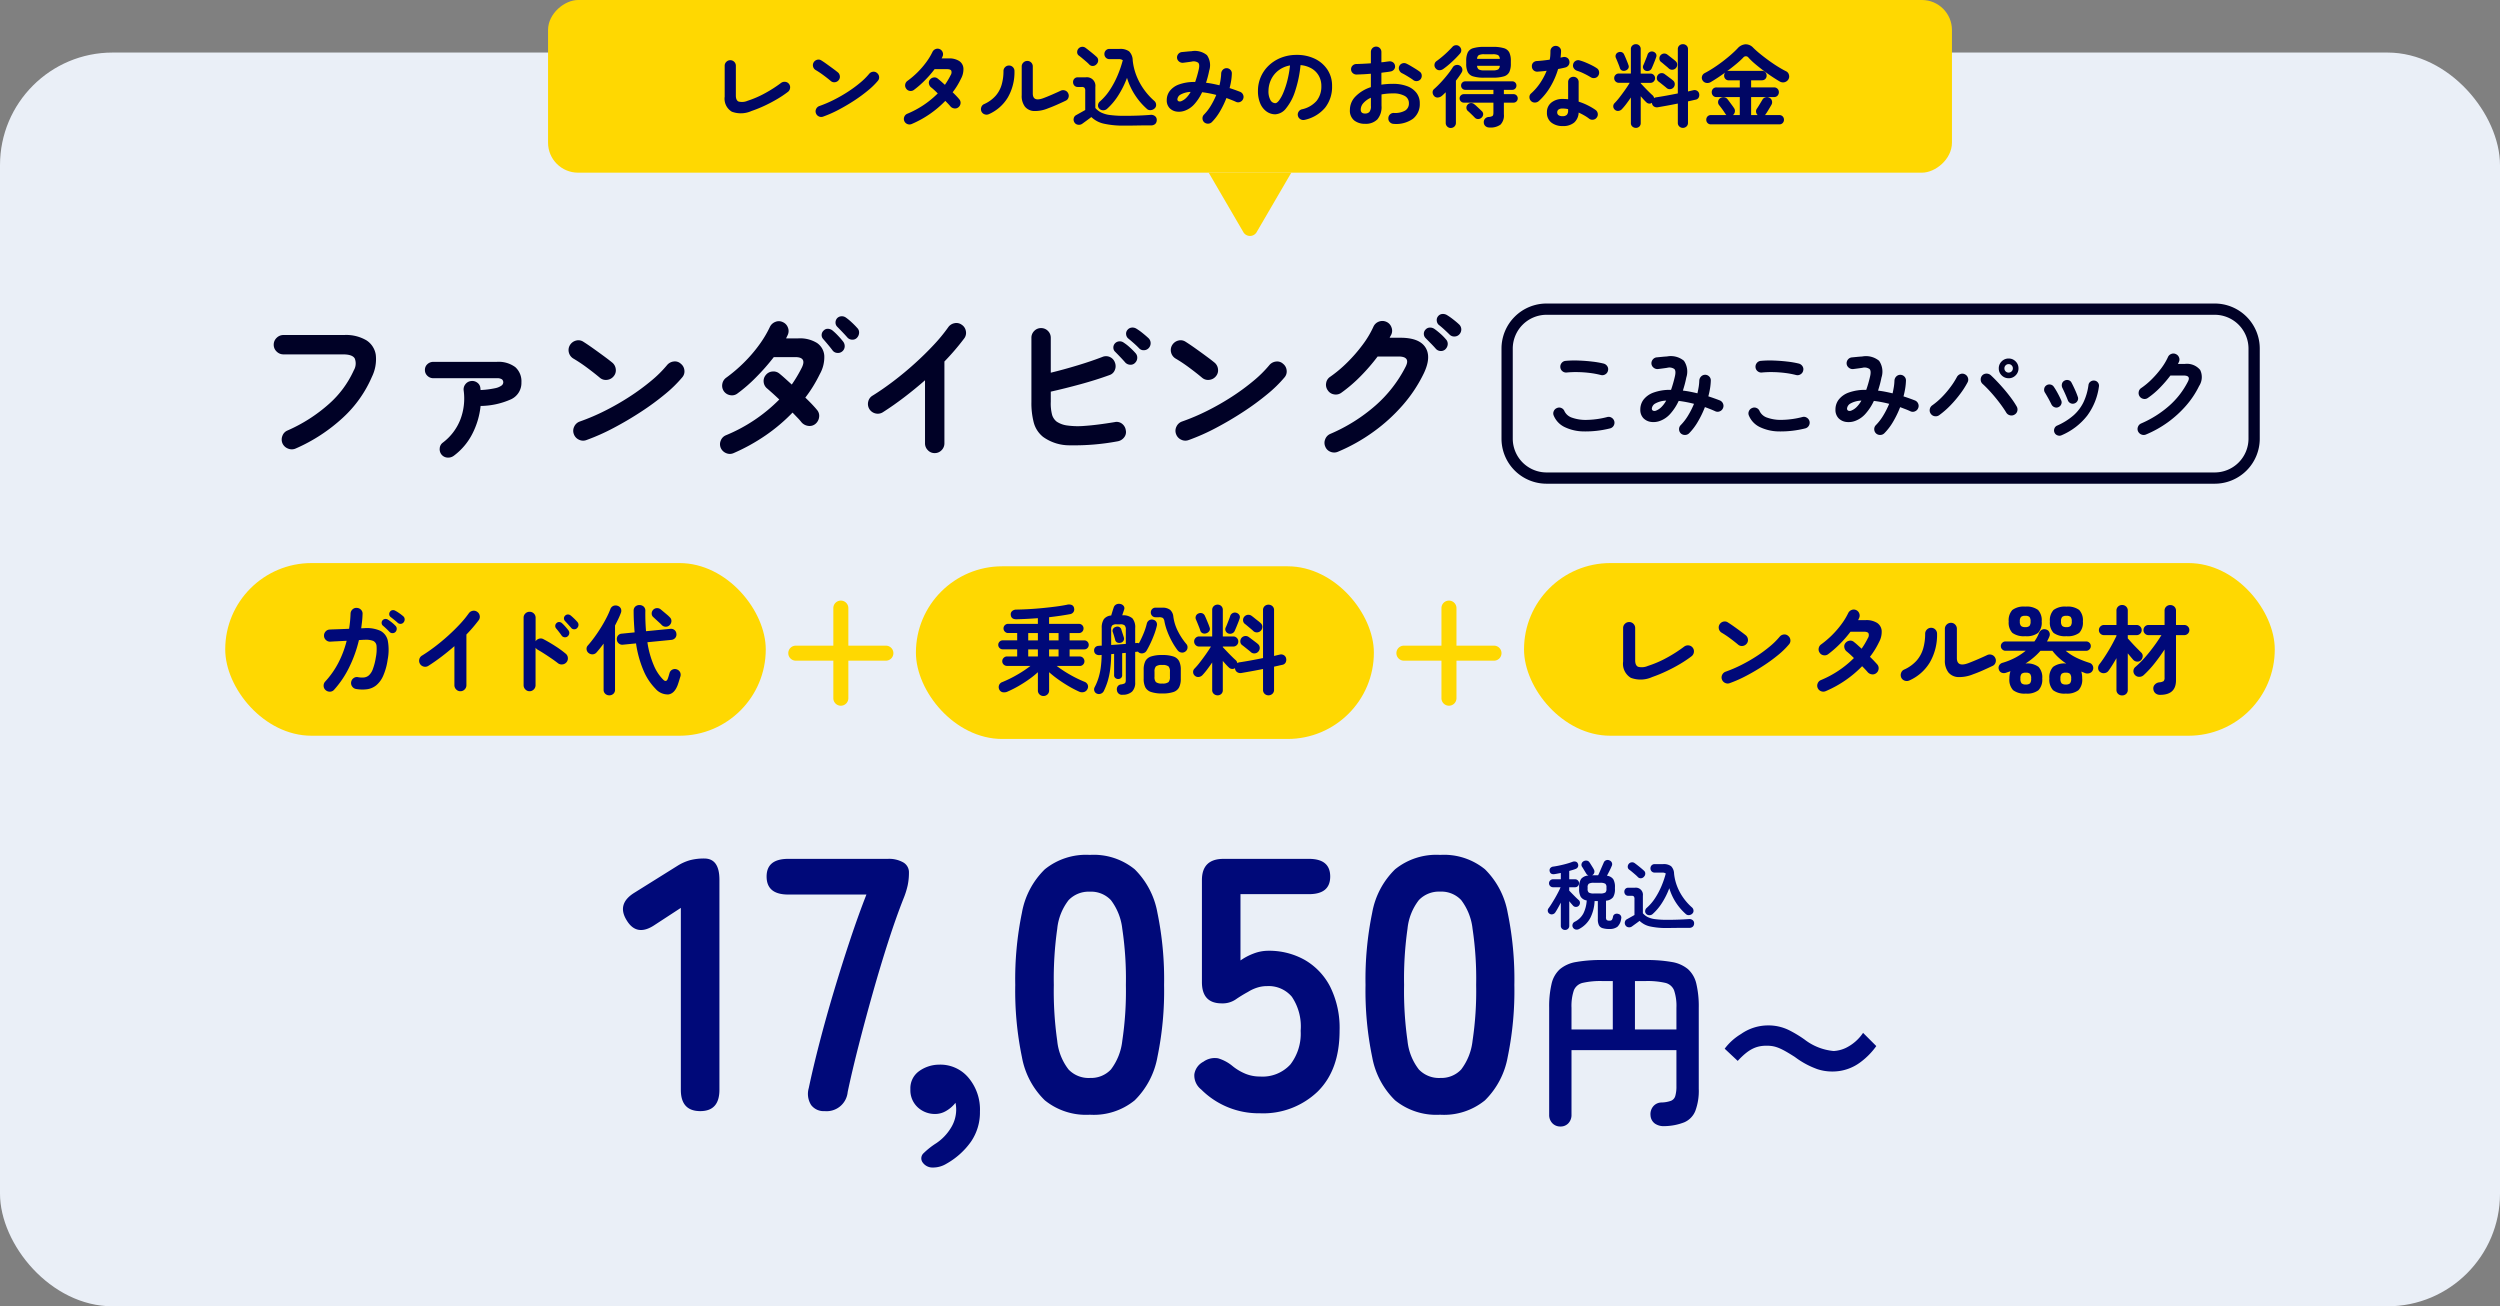 <svg xmlns="http://www.w3.org/2000/svg" width="333" height="174" viewBox="0 0 333 174"><rect x="0" y="0" width="333" height="174" fill="#808080" stroke="none"/><g transform="translate(-30 -464)"><rect width="333" height="167" rx="15" transform="translate(30 471)" fill="#eaeff7"/><g transform="translate(111.75 556.094)"><path d="M11.28,0Q8.688,0,8.688-2.832v-24.24L5.232-24.816q-2.4,1.632-3.744-.576Q.1-27.6,2.5-29.088l5.76-3.6a6.369,6.369,0,0,1,1.68-.744,7.341,7.341,0,0,1,1.872-.216q2.016,0,2.016,2.832V-2.832Q13.824,0,11.28,0ZM27.84,0a2.09,2.09,0,0,1-1.8-.816,2.779,2.779,0,0,1-.312-2.256q.576-2.736,1.44-6.072t1.92-6.864q1.056-3.528,2.16-6.84t2.16-6H22.992q-2.88,0-2.88-2.4,0-2.352,2.88-2.352H36.24a3.841,3.841,0,0,1,2.088.48,1.514,1.514,0,0,1,.744,1.344,8.206,8.206,0,0,1-.168,1.7,10.826,10.826,0,0,1-.552,1.752q-1.008,2.544-2.064,5.832t-2.064,6.864q-1.008,3.576-1.872,6.96t-1.44,6.12A2.819,2.819,0,0,1,27.84,0ZM44.064,7.008a3.455,3.455,0,0,1-2.016.5,1.6,1.6,0,0,1-1.2-.744.929.929,0,0,1,.192-1.176,10.385,10.385,0,0,1,1.68-1.32,6.53,6.53,0,0,0,1.944-2.04,4.622,4.622,0,0,0,.7-2.376q0-.288-.024-.528a3.035,3.035,0,0,0-.072-.432,4.257,4.257,0,0,1-1.2,1.056,2.855,2.855,0,0,1-1.488.432A3.36,3.36,0,0,1,40.248-.5a3.1,3.1,0,0,1-.984-2.424A2.788,2.788,0,0,1,40.392-5.3a4.586,4.586,0,0,1,2.664-.888,4.875,4.875,0,0,1,3.912,1.7A6.565,6.565,0,0,1,48.528.048a6.892,6.892,0,0,1-1.2,4.032A10.022,10.022,0,0,1,44.064,7.008ZM63.168.48a8.719,8.719,0,0,1-6-1.92A10.681,10.681,0,0,1,54.12-7.2a43.54,43.54,0,0,1-.888-9.6,43.875,43.875,0,0,1,.888-9.624,10.7,10.7,0,0,1,3.048-5.784,8.719,8.719,0,0,1,6-1.92,8.626,8.626,0,0,1,5.976,1.92,10.787,10.787,0,0,1,3.024,5.784,43.875,43.875,0,0,1,.888,9.624,43.54,43.54,0,0,1-.888,9.6,10.769,10.769,0,0,1-3.024,5.76A8.626,8.626,0,0,1,63.168.48Zm0-4.9a3.617,3.617,0,0,0,2.808-1.128A7.707,7.707,0,0,0,67.488-9.36a44.658,44.658,0,0,0,.48-7.44,45.04,45.04,0,0,0-.48-7.488A7.707,7.707,0,0,0,65.976-28.1a3.617,3.617,0,0,0-2.808-1.128A3.694,3.694,0,0,0,60.336-28.1a7.42,7.42,0,0,0-1.512,3.816,47.37,47.37,0,0,0-.456,7.488,46.969,46.969,0,0,0,.456,7.44,7.42,7.42,0,0,0,1.512,3.816A3.694,3.694,0,0,0,63.168-4.416ZM85.824.288A10.836,10.836,0,0,1,78-2.88a2.375,2.375,0,0,1-.912-2.04,2.256,2.256,0,0,1,1.2-1.656,2.591,2.591,0,0,1,1.968-.456A5.426,5.426,0,0,1,82.176-6a6.892,6.892,0,0,0,1.68,1.008,5.019,5.019,0,0,0,1.968.384A5.029,5.029,0,0,0,89.88-6.216,6.717,6.717,0,0,0,91.248-10.7a7.068,7.068,0,0,0-1.176-4.536,4.038,4.038,0,0,0-3.288-1.416,4.3,4.3,0,0,0-1.368.216,5.3,5.3,0,0,0-1.176.552,18.439,18.439,0,0,0-1.68,1.032,3.107,3.107,0,0,1-1.824.5q-2.64,0-2.64-2.832V-30.768q0-2.832,2.88-2.832H92.352q2.832,0,2.832,2.352T92.352-28.9h-9.12v8.832A7.836,7.836,0,0,1,85.008-21a5.435,5.435,0,0,1,1.92-.36,9.677,9.677,0,0,1,4.824,1.2,8.7,8.7,0,0,1,3.408,3.552,12.31,12.31,0,0,1,1.272,5.9q0,5.232-2.928,8.112A10.481,10.481,0,0,1,85.824.288Zm24,.192a8.719,8.719,0,0,1-6-1.92,10.681,10.681,0,0,1-3.048-5.76,43.54,43.54,0,0,1-.888-9.6,43.876,43.876,0,0,1,.888-9.624,10.7,10.7,0,0,1,3.048-5.784,8.719,8.719,0,0,1,6-1.92,8.626,8.626,0,0,1,5.976,1.92,10.787,10.787,0,0,1,3.024,5.784,43.875,43.875,0,0,1,.888,9.624,43.54,43.54,0,0,1-.888,9.6A10.769,10.769,0,0,1,115.8-1.44,8.626,8.626,0,0,1,109.824.48Zm0-4.9a3.617,3.617,0,0,0,2.808-1.128,7.707,7.707,0,0,0,1.512-3.816,44.659,44.659,0,0,0,.48-7.44,45.04,45.04,0,0,0-.48-7.488,7.707,7.707,0,0,0-1.512-3.816,3.617,3.617,0,0,0-2.808-1.128,3.694,3.694,0,0,0-2.832,1.128,7.42,7.42,0,0,0-1.512,3.816,47.37,47.37,0,0,0-.456,7.488,46.969,46.969,0,0,0,.456,7.44,7.42,7.42,0,0,0,1.512,3.816A3.694,3.694,0,0,0,109.824-4.416ZM125.849,2.05a1.435,1.435,0,0,1-1.075-.438,1.564,1.564,0,0,1-.425-1.137V-13.75a13.165,13.165,0,0,1,.325-3.225,3.737,3.737,0,0,1,1.113-1.937,4.5,4.5,0,0,1,2.15-.95,18.827,18.827,0,0,1,3.463-.263h5.825a18.827,18.827,0,0,1,3.462.263,4.5,4.5,0,0,1,2.15.95,3.738,3.738,0,0,1,1.113,1.938,13.165,13.165,0,0,1,.325,3.225V-2.975a7.623,7.623,0,0,1-.463,2.963,2.774,2.774,0,0,1-1.462,1.5A7.5,7.5,0,0,1,139.724,2a2.055,2.055,0,0,1-1.288-.337,1.438,1.438,0,0,1-.587-1.088,1.628,1.628,0,0,1,.363-1.212,1.455,1.455,0,0,1,1.113-.512,4.1,4.1,0,0,0,1.25-.225.98.98,0,0,0,.575-.65,4.592,4.592,0,0,0,.15-1.325V-8.125H127.324v8.6a1.591,1.591,0,0,1-.412,1.137A1.4,1.4,0,0,1,125.849,2.05Zm9.925-12.925H141.3V-13.75a6.542,6.542,0,0,0-.312-2.337,1.672,1.672,0,0,0-1.187-1,10.63,10.63,0,0,0-2.6-.238h-1.425Zm-8.45,0h5.5v-6.45h-1.4a10.654,10.654,0,0,0-2.587.238,1.676,1.676,0,0,0-1.2,1,6.542,6.542,0,0,0-.312,2.337Zm22.14,4.187c1.386-1.5,2.4-2.024,3.828-2.024,1.166,0,1.848.264,3.784,1.5a11.243,11.243,0,0,0,3.014,1.628,6.259,6.259,0,0,0,1.936.308,6.178,6.178,0,0,0,3.806-1.254,9.606,9.606,0,0,0,2.09-2.134l-1.76-1.76a5.9,5.9,0,0,1-2.288,2,4.348,4.348,0,0,1-1.628.418,7.46,7.46,0,0,1-3.894-1.54,15.793,15.793,0,0,0-2-1.21,6.173,6.173,0,0,0-2.838-.66,6.269,6.269,0,0,0-3.608,1.144,7.565,7.565,0,0,0-2.178,1.958Z" transform="translate(0.25 55.907)" fill="#000979"/><path d="M8.36.74A2.913,2.913,0,0,1,7.445.625a.785.785,0,0,1-.475-.4,1.837,1.837,0,0,1-.14-.8V-2.98H6.4A5.565,5.565,0,0,1,5.86-.795,3.538,3.538,0,0,1,4.38.72a.7.7,0,0,1-.465.1A.553.553,0,0,1,3.52.55.509.509,0,0,1,3.465.125.528.528,0,0,1,3.75-.22,2.586,2.586,0,0,0,4.92-1.36a4.489,4.489,0,0,0,.43-1.7,1.164,1.164,0,0,1-.8-.49A2.075,2.075,0,0,1,4.34-4.6v-.21A1.932,1.932,0,0,1,4.6-5.925a1.361,1.361,0,0,1,.99-.455.875.875,0,0,1-.17-.1.471.471,0,0,1-.13-.15q-.06-.1-.165-.27t-.21-.35q-.105-.18-.185-.29a.489.489,0,0,1-.065-.4.541.541,0,0,1,.245-.33.667.667,0,0,1,.45-.095.5.5,0,0,1,.36.235q.08.11.195.3l.225.36a2.359,2.359,0,0,1,.15.265.539.539,0,0,1,.065.445.528.528,0,0,1-.285.345h.8q.11-.22.255-.555T7.41-7.63l.21-.48a.527.527,0,0,1,.315-.305.558.558,0,0,1,.455.025.534.534,0,0,1,.305.29.526.526,0,0,1,0,.42q-.06.15-.17.385t-.24.485l-.24.46a1.176,1.176,0,0,1,.845.47A2.046,2.046,0,0,1,9.11-4.81v.21a2,2,0,0,1-.245,1.105,1.3,1.3,0,0,1-.945.465V-.84a.559.559,0,0,0,.09.385A.607.607,0,0,0,8.4-.37a.36.36,0,0,0,.3-.1A1.1,1.1,0,0,0,8.85-.89.465.465,0,0,1,9.1-1.24a.6.6,0,0,1,.445-.03.507.507,0,0,1,.39.66A1.731,1.731,0,0,1,9.44.445,1.677,1.677,0,0,1,8.36.74ZM2.46.87A.557.557,0,0,1,2.065.715.53.53,0,0,1,1.9.31V-2.77q-.19.37-.385.72t-.355.59a.578.578,0,0,1-.35.24.507.507,0,0,1-.44-.09.471.471,0,0,1-.205-.335A.488.488,0,0,1,.26-2.01q.18-.24.405-.6T1.12-3.36q.23-.4.43-.785t.32-.675H.86a.511.511,0,0,1-.375-.155A.511.511,0,0,1,.33-5.35a.511.511,0,0,1,.155-.375A.511.511,0,0,1,.86-5.88H1.9v-.84l-.415.08q-.2.04-.4.07Q.5-6.48.41-6.98A.474.474,0,0,1,.5-7.37a.586.586,0,0,1,.395-.2q.36-.05.835-.15t.94-.23a8.292,8.292,0,0,0,.795-.26.691.691,0,0,1,.44-.015.437.437,0,0,1,.28.3.491.491,0,0,1-.01.4.523.523,0,0,1-.31.27q-.18.07-.395.135L3.02-6.99v1.11H3.8a.511.511,0,0,1,.375.155.511.511,0,0,1,.155.375.511.511,0,0,1-.155.375A.511.511,0,0,1,3.8-4.82H3.02v.45q.15.16.4.415t.485.49q.24.235.37.345a.48.48,0,0,1,.175.36.561.561,0,0,1-.135.38.49.49,0,0,1-.375.18.5.5,0,0,1-.395-.15q-.09-.1-.23-.26t-.29-.35V.31a.53.53,0,0,1-.165.405A.557.557,0,0,1,2.46.87ZM6.32-3.99h.8a1.322,1.322,0,0,0,.7-.12.59.59,0,0,0,.16-.49v-.21a.575.575,0,0,0-.16-.48,1.322,1.322,0,0,0-.7-.12h-.8a1.294,1.294,0,0,0-.69.12.575.575,0,0,0-.16.48v.21a.59.59,0,0,0,.16.49A1.294,1.294,0,0,0,6.32-3.99ZM18.56-1.24a7.509,7.509,0,0,1-1.3-1.495A7.367,7.367,0,0,1,16.35-4.69a10.219,10.219,0,0,1-.94,1.905A7.071,7.071,0,0,1,14.13-1.25a.611.611,0,0,1-.46.155.565.565,0,0,1-.43-.215.491.491,0,0,1-.1-.395.6.6,0,0,1,.2-.365,6.259,6.259,0,0,0,1.125-1.31,10.015,10.015,0,0,0,.85-1.61,12.369,12.369,0,0,0,.565-1.66.769.769,0,0,0-.48-.12h-.99a.542.542,0,0,1-.415-.165.569.569,0,0,1-.155-.405.557.557,0,0,1,.155-.395A.542.542,0,0,1,14.41-7.9h1.11a1.646,1.646,0,0,1,1.065.275,1.435,1.435,0,0,1,.4.985A6.418,6.418,0,0,0,17.4-4.925a7.058,7.058,0,0,0,.83,1.53A7.3,7.3,0,0,0,19.36-2.14a.583.583,0,0,1,.21.39.5.5,0,0,1-.12.41.7.7,0,0,1-.43.23A.55.55,0,0,1,18.56-1.24ZM16.09.61A9.977,9.977,0,0,1,13.78.4,2.9,2.9,0,0,1,12.39-.34q-.13.1-.335.25l-.4.29q-.19.14-.29.21a.62.62,0,0,1-.465.1A.526.526,0,0,1,10.51.25a.579.579,0,0,1-.075-.45.529.529,0,0,1,.275-.36l.465-.26.535-.3V-3.25a.527.527,0,0,0-.08-.34.426.426,0,0,0-.32-.09h-.42a.491.491,0,0,1-.39-.16.558.558,0,0,1-.14-.38A.54.54,0,0,1,10.5-4.6a.5.5,0,0,1,.39-.155h.87a.946.946,0,0,1,1.07,1.07v2.33a2.151,2.151,0,0,0,.63.5,3.117,3.117,0,0,0,.995.285,11.928,11.928,0,0,0,1.635.09q.85,0,1.585-.03T18.96-.58a.679.679,0,0,1,.5.14.517.517,0,0,1,.195.42.616.616,0,0,1-.16.44.672.672,0,0,1-.51.17q-.44,0-.98,0l-1.05.01Q16.44.61,16.09.61ZM12.17-6.17a4.552,4.552,0,0,0-.355-.335q-.215-.185-.43-.365T11-7.17a.455.455,0,0,1-.185-.365.581.581,0,0,1,.135-.395.57.57,0,0,1,.365-.205.567.567,0,0,1,.425.105q.19.14.42.32t.445.36q.215.18.355.31a.507.507,0,0,1,.19.4.581.581,0,0,1-.18.425.558.558,0,0,1-.395.2A.5.5,0,0,1,12.17-6.17Z" transform="translate(124.251 30.906)" fill="#000979"/></g><g transform="translate(1 3)"><rect width="72" height="23" rx="11.5" transform="translate(59 536)" fill="#ffd801"/><rect width="61" height="23" rx="11.5" transform="translate(151 536.43)" fill="#ffd801"/><rect width="100" height="23" rx="11.5" transform="translate(232 536)" fill="#ffd801"/><path d="M-22.633.416a.753.753,0,0,1-.26-.553.791.791,0,0,1,.208-.578,11.4,11.4,0,0,0,1.736-2.463,13.374,13.374,0,0,0,1.124-2.97l-1.358.071q-.63.032-.826.046a.77.77,0,0,1-.572-.215.768.768,0,0,1-.26-.552.8.8,0,0,1,.208-.585.746.746,0,0,1,.546-.26q.156-.013.559-.026l.943-.032q.54-.02,1.085-.046a16.71,16.71,0,0,0,.195-2.015.781.781,0,0,1,.26-.566.727.727,0,0,1,.572-.2.791.791,0,0,1,.566.253.725.725,0,0,1,.2.578q-.013.481-.065.949t-.117.936l.377-.013a4.427,4.427,0,0,1,2.184.351,1.925,1.925,0,0,1,.988,1.339,6.771,6.771,0,0,1-.026,2.509,8.124,8.124,0,0,1-.6,2.158,3.413,3.413,0,0,1-.923,1.254,2.484,2.484,0,0,1-1.209.52A4.821,4.821,0,0,1-18.564.273a.766.766,0,0,1-.52-.325.781.781,0,0,1-.143-.6.8.8,0,0,1,.332-.526A.734.734,0,0,1-18.3-1.3a2.744,2.744,0,0,0,.787.039,1.191,1.191,0,0,0,.65-.286,2.054,2.054,0,0,0,.52-.812,7.875,7.875,0,0,0,.4-1.554,5.6,5.6,0,0,0,.1-1.54.8.8,0,0,0-.455-.683,2.756,2.756,0,0,0-1.15-.143q-.195,0-.741.039a17.022,17.022,0,0,1-1.326,3.679A12.8,12.8,0,0,1-21.5.377a.731.731,0,0,1-.553.254A.815.815,0,0,1-22.633.416Zm8.515-7.748q-.169-.182-.423-.422t-.474-.423a.478.478,0,0,1-.149-.325.493.493,0,0,1,.124-.377.523.523,0,0,1,.344-.175.588.588,0,0,1,.384.1,5.509,5.509,0,0,1,.5.364,4.668,4.668,0,0,1,.488.442.543.543,0,0,1,.169.4.613.613,0,0,1-.156.41.537.537,0,0,1-.4.175A.536.536,0,0,1-14.118-7.332Zm1.092-1.209q-.182-.169-.455-.39t-.494-.39a.452.452,0,0,1-.175-.312.513.513,0,0,1,.1-.39.462.462,0,0,1,.318-.2.57.57,0,0,1,.384.071,5.616,5.616,0,0,1,.533.332,5.714,5.714,0,0,1,.52.4.534.534,0,0,1,.195.39.6.6,0,0,1-.13.416.5.5,0,0,1-.37.208A.535.535,0,0,1-13.026-8.541ZM-4.68.572A.753.753,0,0,1-5.239.331a.785.785,0,0,1-.234-.565v-5.2q-.832.728-1.716,1.4T-8.957-2.8a.781.781,0,0,1-.6.091.8.8,0,0,1-.5-.364.794.794,0,0,1-.091-.611.757.757,0,0,1,.364-.494Q-8.97-4.68-8.08-5.356T-6.337-6.8q.851-.767,1.573-1.541A13.54,13.54,0,0,0-3.562-9.8a.815.815,0,0,1,.52-.338.739.739,0,0,1,.6.13.77.77,0,0,1,.338.514.751.751,0,0,1-.13.6A20.025,20.025,0,0,1-3.874-6.981V-.234a.785.785,0,0,1-.234.565A.767.767,0,0,1-4.68.572Zm9.217,0A.753.753,0,0,1,3.978.331a.785.785,0,0,1-.234-.565V-9.217a.757.757,0,0,1,.234-.566.774.774,0,0,1,.559-.227.79.79,0,0,1,.572.227.757.757,0,0,1,.234.566v3.133a.8.8,0,0,1,.468-.345.753.753,0,0,1,.585.072q.767.4,1.566.916A13.248,13.248,0,0,1,9.347-4.433a.771.771,0,0,1,.292.553.784.784,0,0,1-.189.6A.783.783,0,0,1,8.9-3a.8.8,0,0,1-.6-.175q-.364-.286-.838-.611t-.949-.631q-.474-.305-.865-.526a.836.836,0,0,1-.312-.286V-.234a.785.785,0,0,1-.234.565A.767.767,0,0,1,4.537.572Zm5.07-7.306a.52.52,0,0,1-.41.117.526.526,0,0,1-.384-.221q-.13-.195-.351-.481t-.4-.494a.486.486,0,0,1-.1-.351.485.485,0,0,1,.182-.351.466.466,0,0,1,.357-.13.571.571,0,0,1,.358.156A4.856,4.856,0,0,1,9.3-8.04q.247.279.416.5a.558.558,0,0,1,.11.422A.6.6,0,0,1,9.607-6.734Zm1.261-1.1a.515.515,0,0,1-.41.156.5.5,0,0,1-.384-.2q-.156-.182-.39-.442t-.429-.468a.52.52,0,0,1-.137-.344A.492.492,0,0,1,9.282-9.5a.493.493,0,0,1,.344-.149A.563.563,0,0,1,10-9.529q.2.156.468.416a5.555,5.555,0,0,1,.455.481.544.544,0,0,1,.13.4A.593.593,0,0,1,10.868-7.839ZM21.307.234A7.671,7.671,0,0,1,19.753-2.1,14.337,14.337,0,0,1,18.72-5.8L17-5.629a.725.725,0,0,1-.572-.156.71.71,0,0,1-.26-.507.711.711,0,0,1,.143-.546.692.692,0,0,1,.52-.26l1.7-.169q-.052-.663-.091-1.378t-.039-1.495a.727.727,0,0,1,.221-.566.78.78,0,0,1,.546-.2.822.822,0,0,1,.566.2.732.732,0,0,1,.227.578q-.013.728.013,1.411t.078,1.293l3.211-.312a.739.739,0,0,1,.572.15.689.689,0,0,1,.26.5.7.7,0,0,1-.15.553.767.767,0,0,1-.526.266l-3.185.312a12.34,12.34,0,0,0,.864,3.107A5.942,5.942,0,0,0,22.347-.962q.4.39.6-.13.065-.169.124-.377t.111-.377a.713.713,0,0,1,.39-.468.73.73,0,0,1,.572-.026.777.777,0,0,1,.442.371.8.8,0,0,1,.039.592q-.078.247-.176.572t-.2.6Q23.816.9,23.016,1A2.151,2.151,0,0,1,21.307.234Zm-6.149.884a.763.763,0,0,1-.533-.2A.71.71,0,0,1,14.4.364V-5.772q-.468.637-.936,1.17a.728.728,0,0,1-.527.26.827.827,0,0,1-.566-.2.705.705,0,0,1-.24-.468.646.646,0,0,1,.175-.52q.416-.468.858-1.072t.852-1.261q.409-.656.741-1.3a11.79,11.79,0,0,0,.54-1.189.727.727,0,0,1,.416-.449.781.781,0,0,1,.585.007.693.693,0,0,1,.41.377.746.746,0,0,1-.02.585q-.143.39-.344.806t-.423.845V.364A.71.71,0,0,1,15.7.917.78.78,0,0,1,15.158,1.118Zm8.034-9.347a.7.7,0,0,1-.514.208.719.719,0,0,1-.527-.221q-.13-.143-.345-.338l-.429-.39L21.021-9.3a.607.607,0,0,1-.215-.462.691.691,0,0,1,.176-.487.712.712,0,0,1,.488-.247.74.74,0,0,1,.539.169q.143.117.384.319t.475.4a4.035,4.035,0,0,1,.351.332.661.661,0,0,1,.215.526A.782.782,0,0,1,23.192-8.229Z" transform="translate(95 552.5)" fill="#000979"/><path d="M-13.013,1.209A.734.734,0,0,1-13.533,1a.7.7,0,0,1-.221-.533V-1.963a11.79,11.79,0,0,1-1.19.955q-.669.475-1.391.891a14.443,14.443,0,0,1-1.437.728,1.1,1.1,0,0,1-.65.1A.653.653,0,0,1-18.9.338a.73.73,0,0,1-.026-.572.7.7,0,0,1,.442-.416A16.235,16.235,0,0,0-16.5-1.631,15.6,15.6,0,0,0-14.742-2.8h-3.107a.639.639,0,0,1-.462-.182.591.591,0,0,1-.189-.442.613.613,0,0,1,.189-.449.613.613,0,0,1,.448-.188h1.352v-.949h-1.924a.576.576,0,0,1-.423-.175.576.576,0,0,1-.175-.422.576.576,0,0,1,.175-.423.576.576,0,0,1,.423-.176h1.924v-.975h-1.209a.587.587,0,0,1-.429-.182.587.587,0,0,1-.182-.429.581.581,0,0,1,.182-.436.6.6,0,0,1,.429-.176h3.965v-.754q-.728.052-1.45.091t-1.372.052q-.754.026-.793-.624a.565.565,0,0,1,.188-.468.824.824,0,0,1,.54-.195q.819-.013,1.729-.065t1.833-.143q.923-.091,1.748-.2t1.463-.241a1.017,1.017,0,0,1,.624.033.55.55,0,0,1,.312.422.644.644,0,0,1-.078.514.669.669,0,0,1-.429.28q-1.235.234-2.821.416V-8.4h3.978a.591.591,0,0,1,.436.176.591.591,0,0,1,.175.436.6.6,0,0,1-.175.429.581.581,0,0,1-.436.182H-9.529V-6.2h1.95a.57.57,0,0,1,.429.176.587.587,0,0,1,.169.423.587.587,0,0,1-.169.422.57.57,0,0,1-.429.175h-1.95v.949h1.352a.591.591,0,0,1,.442.188.624.624,0,0,1,.182.449.6.6,0,0,1-.182.442.587.587,0,0,1-.429.182h-3.081A15.425,15.425,0,0,0-9.523-1.658a16.213,16.213,0,0,0,1.97.969.732.732,0,0,1,.435.4A.653.653,0,0,1-7.15.273a.725.725,0,0,1-.448.4.909.909,0,0,1-.63-.033A14.2,14.2,0,0,1-9.64-.091q-.734-.429-1.417-.917a13.725,13.725,0,0,1-1.2-.955V.468A.7.7,0,0,1-12.48,1,.75.75,0,0,1-13.013,1.209ZM-15.041-6.2h1.287v-.975h-1.287Zm2.782,0H-11v-.975h-1.261Zm-2.782,2.145h1.287v-.949h-1.287Zm2.782,0H-11v-.949h-1.261Zm9.776,5.1a.666.666,0,0,1-.741-.6.668.668,0,0,1,.1-.52.609.609,0,0,1,.429-.26,1.383,1.383,0,0,0,.507-.143q.143-.091.143-.429V-4.537l-.481.039v2.925a.483.483,0,0,1-.156.383.553.553,0,0,1-.377.137.585.585,0,0,1-.377-.137A.465.465,0,0,1-3.6-1.573V-4.407l-.39.039a16.276,16.276,0,0,1-.137,2.061A10.1,10.1,0,0,1-4.459-.754,8.831,8.831,0,0,1-4.966.533.706.706,0,0,1-5.349.89.673.673,0,0,1-5.876.9.586.586,0,0,1-6.227.546.615.615,0,0,1-6.2.052a7.656,7.656,0,0,0,.488-1.157,8.511,8.511,0,0,0,.319-1.378,13.057,13.057,0,0,0,.13-1.781l-.273.026a.782.782,0,0,1-.5-.13.583.583,0,0,1-.227-.455.6.6,0,0,1,.156-.462.63.63,0,0,1,.442-.188q.1-.013.208-.02t.208-.006v-2.34a2.032,2.032,0,0,1,.286-1.19,1.354,1.354,0,0,1,.975-.487q.065-.221.169-.559t.156-.481a.684.684,0,0,1,.338-.429.811.811,0,0,1,.559-.065.686.686,0,0,1,.442.273.5.5,0,0,1,.065.455q-.026.091-.11.332t-.15.448a1.911,1.911,0,0,1,1.352.4A1.832,1.832,0,0,1-.793-7.839v2L-.6-5.85a.47.47,0,0,1,.3.039A12.442,12.442,0,0,0,.325-7.124,8.184,8.184,0,0,0,.754-8.437a.711.711,0,0,1,.325-.448.63.63,0,0,1,.52-.071.657.657,0,0,1,.429.306.707.707,0,0,1,.052.539A8.569,8.569,0,0,1,1.742-7q-.221.592-.487,1.157T.728-4.836A.707.707,0,0,1,.3-4.5.722.722,0,0,1-.247-4.55a.907.907,0,0,1-.182-.156.181.181,0,0,0-.078.013l-.286.026V-.624A1.668,1.668,0,0,1-1.209.624,1.811,1.811,0,0,1-2.483,1.04ZM2.808.871a4.529,4.529,0,0,1-1.489-.2A1.309,1.309,0,0,1,.559.052,2.511,2.511,0,0,1,.338-1.092V-2.275A2.545,2.545,0,0,1,.559-3.432a1.309,1.309,0,0,1,.76-.624,4.529,4.529,0,0,1,1.489-.195A4.529,4.529,0,0,1,4.3-4.056a1.309,1.309,0,0,1,.76.624,2.545,2.545,0,0,1,.221,1.157v1.183A2.511,2.511,0,0,1,5.057.052,1.309,1.309,0,0,1,4.3.676,4.529,4.529,0,0,1,2.808.871Zm3.12-5.616a.68.68,0,0,1-.559.162.764.764,0,0,1-.507-.293,9.045,9.045,0,0,1-.748-1.157A10.631,10.631,0,0,1,3.49-7.384,7.814,7.814,0,0,1,3.107-8.71.819.819,0,0,0,2.9-9.184a.978.978,0,0,0-.533-.1H1.924a.6.6,0,0,1-.461-.189.636.636,0,0,1-.176-.449.636.636,0,0,1,.176-.448.6.6,0,0,1,.461-.188h.884a1.645,1.645,0,0,1,1.04.28,1.379,1.379,0,0,1,.442.929,6.087,6.087,0,0,0,.63,1.97,8.668,8.668,0,0,0,1.1,1.658.642.642,0,0,1,.156.5A.667.667,0,0,1,5.928-4.745ZM-3.991-5.59q.481-.026.981-.065l.969-.078V-7.644A.756.756,0,0,0-2.2-8.2a.885.885,0,0,0-.585-.143h-.481a.856.856,0,0,0-.579.143.778.778,0,0,0-.149.559Zm6.8,5.135a1.262,1.262,0,0,0,.838-.188,1.006,1.006,0,0,0,.189-.709v-.676a1.006,1.006,0,0,0-.189-.708,1.262,1.262,0,0,0-.838-.188,1.262,1.262,0,0,0-.839.188,1.006,1.006,0,0,0-.188.708v.676a1.006,1.006,0,0,0,.188.709A1.262,1.262,0,0,0,2.808-.455ZM-2.717-5.889a.7.7,0,0,1-.462-.026.48.48,0,0,1-.279-.351q-.052-.2-.15-.526t-.162-.5a.489.489,0,0,1,.039-.455.565.565,0,0,1,.351-.247.544.544,0,0,1,.754.39q.052.169.156.487t.156.488A.551.551,0,0,1-2.717-5.889Zm12.9,7.007a.735.735,0,0,1-.5-.188A.649.649,0,0,1,9.464.416V-3.263q-.325.481-.669.936a8.749,8.749,0,0,1-.644.767.786.786,0,0,1-.5.234.638.638,0,0,1-.514-.182.641.641,0,0,1-.214-.468.616.616,0,0,1,.188-.468,9.182,9.182,0,0,0,.721-.839q.41-.527.806-1.092T9.3-5.382H7.722a.638.638,0,0,1-.468-.195.654.654,0,0,1-.195-.481.638.638,0,0,1,.195-.468.638.638,0,0,1,.468-.2H9.464v-3.523a.669.669,0,0,1,.215-.52.721.721,0,0,1,.5-.195.691.691,0,0,1,.5.195.69.69,0,0,1,.2.52v3.523h1.4a.638.638,0,0,1,.468.2.638.638,0,0,1,.195.468.654.654,0,0,1-.195.481.638.638,0,0,1-.468.195h-1.4V-5.3l.559.591q.325.345.65.663t.52.488a.719.719,0,0,1,.208.39.616.616,0,0,1,.325-.117q.611-.091,1.437-.241t1.657-.319v-6.383a.684.684,0,0,1,.215-.533.737.737,0,0,1,.514-.195.761.761,0,0,1,.52.195.674.674,0,0,1,.221.533v6.1l.416-.1.364-.084a.686.686,0,0,1,.54.091.642.642,0,0,1,.292.442.788.788,0,0,1-.078.533.61.61,0,0,1-.429.3q-.247.052-.527.117t-.579.13V.39a.679.679,0,0,1-.221.527.747.747,0,0,1-.52.2.724.724,0,0,1-.514-.2A.689.689,0,0,1,16.237.39V-2.392q-.754.156-1.508.292t-1.365.241a.78.78,0,0,1-.572-.11.643.643,0,0,1-.286-.487L12.493-2.5a.57.57,0,0,1-.41.1.652.652,0,0,1-.4-.195q-.156-.143-.371-.377t-.435-.494V.416a.669.669,0,0,1-.2.514A.7.7,0,0,1,10.179,1.118Zm4.758-8.567q-.117-.117-.338-.3t-.442-.37q-.221-.188-.364-.293a.628.628,0,0,1-.221-.462.667.667,0,0,1,.169-.488.74.74,0,0,1,.475-.247.728.728,0,0,1,.514.156q.143.1.37.286t.462.364a4.022,4.022,0,0,1,.364.312A.623.623,0,0,1,16.146-8a.726.726,0,0,1-.208.513.724.724,0,0,1-.494.221A.694.694,0,0,1,14.937-7.449Zm-.325,2.808q-.13-.117-.351-.293l-.448-.358q-.227-.182-.371-.286a.579.579,0,0,1-.234-.455.705.705,0,0,1,.156-.494.723.723,0,0,1,.468-.254.712.712,0,0,1,.52.149q.143.1.377.28L15.2-6q.234.175.364.292a.665.665,0,0,1,.234.488.721.721,0,0,1-.2.526.7.7,0,0,1-.481.227A.671.671,0,0,1,14.612-4.641ZM11.6-7.124a.617.617,0,0,1-.344-.332.554.554,0,0,1,.006-.462q.091-.182.208-.481T11.7-8.99q.117-.292.169-.474a.655.655,0,0,1,.351-.384.632.632,0,0,1,.494-.019.693.693,0,0,1,.371.3.557.557,0,0,1,.019.494q-.065.208-.189.52t-.247.611q-.124.3-.214.494a.622.622,0,0,1-.351.319A.7.7,0,0,1,11.6-7.124ZM8.723-7.163a.711.711,0,0,1-.507.02.57.57,0,0,1-.338-.371q-.052-.182-.163-.462t-.227-.566Q7.371-8.827,7.293-9a.6.6,0,0,1,.013-.475.594.594,0,0,1,.351-.319A.664.664,0,0,1,8.164-9.8a.613.613,0,0,1,.338.358q.078.156.2.448t.241.585q.117.292.169.462a.52.52,0,0,1-.013.468A.719.719,0,0,1,8.723-7.163Z" transform="translate(181 552.5)" fill="#000979"/><path d="M-32.942-1.313a3.716,3.716,0,0,1-2.827.1A2.175,2.175,0,0,1-36.8-3.38V-7.839a.767.767,0,0,1,.241-.572A.785.785,0,0,1-36-8.645a.778.778,0,0,1,.572.234.778.778,0,0,1,.234.572v4.29q0,.689.39.865A2.01,2.01,0,0,0-33.5-2.8a14.168,14.168,0,0,0,2.542-1.1,18.508,18.508,0,0,0,2.294-1.476.838.838,0,0,1,.6-.156.768.768,0,0,1,.54.312.774.774,0,0,1,.149.591.807.807,0,0,1-.306.539,15.571,15.571,0,0,1-1.54,1.034q-.865.514-1.82.962A18.878,18.878,0,0,1-32.942-1.313Zm10.348.806a.767.767,0,0,1-.618-.026.793.793,0,0,1-.423-.455.767.767,0,0,1,.026-.618.793.793,0,0,1,.455-.423,17.652,17.652,0,0,0,2.1-.9,21.064,21.064,0,0,0,2.028-1.164,18.31,18.31,0,0,0,1.768-1.3,9.724,9.724,0,0,0,1.306-1.293.83.83,0,0,1,.553-.3.707.707,0,0,1,.578.182.783.783,0,0,1,.3.539.744.744,0,0,1-.182.592A10.574,10.574,0,0,1-16.12-4.283,21.638,21.638,0,0,1-18.1-2.834q-1.092.715-2.249,1.326A17.274,17.274,0,0,1-22.594-.507Zm1.118-5.122q-.494-.416-1.1-.865a12.421,12.421,0,0,0-1.105-.734.8.8,0,0,1-.364-.5.781.781,0,0,1,.091-.6.828.828,0,0,1,.5-.371.732.732,0,0,1,.6.1q.351.221.8.539t.871.631q.423.312.7.533a.807.807,0,0,1,.306.54.747.747,0,0,1-.163.591.807.807,0,0,1-.54.306A.747.747,0,0,1-21.476-5.629ZM-9.815.559a.8.8,0,0,1-.617.013.792.792,0,0,1-.449-.429.768.768,0,0,1-.006-.611.772.772,0,0,1,.422-.442A13.523,13.523,0,0,0-6.058-3.848q-.286-.286-.546-.52t-.442-.377a.874.874,0,0,1-.293-.546.7.7,0,0,1,.163-.572.83.83,0,0,1,.552-.3.707.707,0,0,1,.579.182q.221.169.474.4t.539.488q.234-.338.442-.689T-4.2-6.5a.714.714,0,0,0,.085-.643q-.123-.215-.63-.214H-6.513a14.937,14.937,0,0,1-1.456,1.67A13.732,13.732,0,0,1-9.5-4.355a.771.771,0,0,1-.6.136.747.747,0,0,1-.514-.331.759.759,0,0,1-.136-.6.79.79,0,0,1,.331-.52A12.368,12.368,0,0,0-8.976-6.9,12.267,12.267,0,0,0-7.722-8.352a9.027,9.027,0,0,0,.9-1.476.824.824,0,0,1,.449-.422.752.752,0,0,1,.6.007.771.771,0,0,1,.423.448.748.748,0,0,1-.02.618q-.026.065-.059.136A1.354,1.354,0,0,1-5.5-8.9h1a2.67,2.67,0,0,1,1.54.377,1.38,1.38,0,0,1,.6,1.046,2.852,2.852,0,0,1-.364,1.528,10.524,10.524,0,0,1-1.2,1.937q.3.286.546.546T-2.951-3a.754.754,0,0,1,.182.6.817.817,0,0,1-.312.559.747.747,0,0,1-.592.163.879.879,0,0,1-.552-.292q-.13-.156-.325-.364t-.416-.429A14.831,14.831,0,0,1-9.815.559ZM9.828-1.69a4.843,4.843,0,0,1-1.976.377A1.781,1.781,0,0,1,6.532-1.93,2.543,2.543,0,0,1,6.058-3.6V-7.735a.768.768,0,0,1,.24-.572.785.785,0,0,1,.565-.234.757.757,0,0,1,.566.234.79.79,0,0,1,.227.572v3.887q0,1.235,1.5.689.585-.221,1.28-.52t1.241-.559a.81.81,0,0,1,.611-.045.771.771,0,0,1,.468.4.768.768,0,0,1,.058.611.727.727,0,0,1-.4.468q-.6.286-1.287.592T9.828-1.69ZM1.313-.858A.806.806,0,0,1,.7-.838a.772.772,0,0,1-.455-.41.822.822,0,0,1-.019-.617.726.726,0,0,1,.409-.449A4.909,4.909,0,0,0,2.3-3.516a4.231,4.231,0,0,0,.871-1.612,7,7,0,0,0,.26-1.944.778.778,0,0,1,.234-.572.763.763,0,0,1,.559-.234.757.757,0,0,1,.565.234.79.79,0,0,1,.228.572A7.319,7.319,0,0,1,4.043-3.25,6.032,6.032,0,0,1,1.313-.858ZM16.835.884a2.482,2.482,0,0,1-1.69-.455,2.032,2.032,0,0,1-.494-1.547,3.077,3.077,0,0,1,.143-.975l-.292.1-.293.1a.829.829,0,0,1-.578,0,.625.625,0,0,1-.37-.39.673.673,0,0,1,.026-.579.724.724,0,0,1,.468-.357,9.083,9.083,0,0,0,1.664-.67,7.972,7.972,0,0,0,1.4-.929H14.131A.6.6,0,0,1,13.7-5a.6.6,0,0,1-.189-.436.591.591,0,0,1,.189-.442.608.608,0,0,1,.435-.182h3.848a5,5,0,0,0,.611-1.118.823.823,0,0,1,.39-.442.723.723,0,0,1,.572-.026.627.627,0,0,1,.416.364.7.7,0,0,1,.013.546q-.065.169-.149.338t-.176.338h5.213a.6.6,0,0,1,.442.182.6.6,0,0,1,.182.442A.608.608,0,0,1,25.311-5a.591.591,0,0,1-.442.188H22.152a6.945,6.945,0,0,0,1.508.962,12.725,12.725,0,0,0,1.651.637.688.688,0,0,1,.435.37.7.7,0,0,1,.032.566.682.682,0,0,1-.435.435.9.9,0,0,1-.63-.007q-.117-.052-.241-.1t-.24-.1a3.23,3.23,0,0,1,.117.923A2.032,2.032,0,0,1,23.855.429a2.482,2.482,0,0,1-1.69.455,2.478,2.478,0,0,1-1.7-.455,2.049,2.049,0,0,1-.488-1.547,2.049,2.049,0,0,1,.488-1.547,2.478,2.478,0,0,1,1.7-.455h.052a7.551,7.551,0,0,1-.988-.767,7.067,7.067,0,0,1-.845-.923h-1.6a8.213,8.213,0,0,1-.917.9A9.9,9.9,0,0,1,16.8-3.12h.039a2.478,2.478,0,0,1,1.7.455,2.049,2.049,0,0,1,.488,1.547A2.049,2.049,0,0,1,18.531.429,2.478,2.478,0,0,1,16.835.884ZM16.757-6.76a2.555,2.555,0,0,1-1.71-.442,1.982,1.982,0,0,1-.488-1.521,2.005,2.005,0,0,1,.488-1.528,2.528,2.528,0,0,1,1.71-.449,2.525,2.525,0,0,1,1.716.449,2.022,2.022,0,0,1,.481,1.528A2,2,0,0,1,18.473-7.2,2.552,2.552,0,0,1,16.757-6.76Zm5.486,0A2.555,2.555,0,0,1,20.534-7.2a1.982,1.982,0,0,1-.488-1.521,2.005,2.005,0,0,1,.488-1.528,2.528,2.528,0,0,1,1.709-.449,2.528,2.528,0,0,1,1.709.449,2.005,2.005,0,0,1,.487,1.528A1.982,1.982,0,0,1,23.952-7.2,2.555,2.555,0,0,1,22.243-6.76ZM16.835-.325A.781.781,0,0,0,17.4-.481a.959.959,0,0,0,.149-.637.93.93,0,0,0-.149-.63.8.8,0,0,0-.566-.15.808.808,0,0,0-.559.15.9.9,0,0,0-.156.63.929.929,0,0,0,.156.637A.784.784,0,0,0,16.835-.325Zm5.33,0a.784.784,0,0,0,.559-.156.929.929,0,0,0,.156-.637.9.9,0,0,0-.156-.63.808.808,0,0,0-.559-.15.808.808,0,0,0-.559.15.9.9,0,0,0-.156.63.929.929,0,0,0,.156.637A.784.784,0,0,0,22.165-.325ZM16.757-7.969a.781.781,0,0,0,.566-.156.881.881,0,0,0,.149-.6.878.878,0,0,0-.149-.6.8.8,0,0,0-.566-.149.808.808,0,0,0-.559.149.852.852,0,0,0-.156.6.854.854,0,0,0,.156.6A.784.784,0,0,0,16.757-7.969Zm5.486,0a.781.781,0,0,0,.565-.156.881.881,0,0,0,.15-.6.878.878,0,0,0-.15-.6.8.8,0,0,0-.565-.149.808.808,0,0,0-.559.149.852.852,0,0,0-.156.6.854.854,0,0,0,.156.6A.784.784,0,0,0,22.243-7.969ZM34.736,1.053a.93.93,0,0,1-.631-.208.83.83,0,0,1-.279-.559.724.724,0,0,1,.188-.592.947.947,0,0,1,.591-.306,1.229,1.229,0,0,0,.585-.163.627.627,0,0,0,.13-.475V-4.992q-.6.923-1.319,1.833a13.287,13.287,0,0,1-1.449,1.573.855.855,0,0,1-.592.24.744.744,0,0,1-.578-.24.739.739,0,0,1-.208-.572.71.71,0,0,1,.26-.507,11.754,11.754,0,0,0,.91-.871q.481-.507.949-1.092T34.177-5.8q.416-.592.728-1.1H33.189a.654.654,0,0,1-.481-.195.654.654,0,0,1-.195-.481.654.654,0,0,1,.195-.481.654.654,0,0,1,.481-.195h2.132v-1.9a.715.715,0,0,1,.221-.546.75.75,0,0,1,.533-.208.766.766,0,0,1,.546.208.715.715,0,0,1,.221.546v1.9h1.092a.675.675,0,0,1,.488.195.643.643,0,0,1,.2.481.643.643,0,0,1-.2.481.675.675,0,0,1-.488.195H36.842V-.884Q36.842,1.053,34.736,1.053Zm-5.07.078a.763.763,0,0,1-.533-.2.694.694,0,0,1-.221-.54V-3.835q-.273.481-.552.929t-.514.76a.761.761,0,0,1-.527.306.774.774,0,0,1-.591-.15.636.636,0,0,1-.26-.488.825.825,0,0,1,.169-.539q.247-.312.566-.786t.644-1.014q.325-.539.6-1.059t.462-.91V-6.9H27.248a.66.66,0,0,1-.474-.195.643.643,0,0,1-.2-.481.649.649,0,0,1,.2-.475.649.649,0,0,1,.474-.2h1.664v-1.911a.715.715,0,0,1,.221-.546.75.75,0,0,1,.533-.208.75.75,0,0,1,.533.208.715.715,0,0,1,.221.546v1.911H31.6a.649.649,0,0,1,.474.2.649.649,0,0,1,.2.475.643.643,0,0,1-.2.481A.66.66,0,0,1,31.6-6.9H30.42v.429q.195.221.526.585t.683.721q.351.357.572.579a.615.615,0,0,1,.208.494.8.8,0,0,1-.208.507.649.649,0,0,1-.507.214.759.759,0,0,1-.52-.214q-.143-.156-.344-.4l-.41-.488V.39A.694.694,0,0,1,30.2.93.763.763,0,0,1,29.666,1.131Z" transform="translate(282 552.5)" fill="#000979"/><g transform="translate(135.157 542)"><path d="M12,1H0A1,1,0,0,1-1,0,1,1,0,0,1,0-1H12a1,1,0,0,1,1,1A1,1,0,0,1,12,1Z" transform="translate(-0.157 6.001)" fill="#ffd801"/><path d="M0,13a1,1,0,0,1-1-1V0A1,1,0,0,1,0-1,1,1,0,0,1,1,0V12A1,1,0,0,1,0,13Z" transform="translate(5.843 0.001)" fill="#ffd801"/></g><g transform="translate(215.845 542)"><path d="M12,1H0A1,1,0,0,1-1,0,1,1,0,0,1,0-1H12a1,1,0,0,1,1,1A1,1,0,0,1,12,1Z" transform="translate(0.156 6.001)" fill="#ffd801"/><path d="M0,13a1,1,0,0,1-1-1V0A1,1,0,0,1,0-1,1,1,0,0,1,1,0V12A1,1,0,0,1,0,13Z" transform="translate(6.156 0.001)" fill="#ffd801"/></g></g><g transform="translate(-4 11.43)"><path d="M-154.623.315a1.265,1.265,0,0,1-1,.01,1.325,1.325,0,0,1-.745-.683,1.3,1.3,0,0,1-.021-1,1.208,1.208,0,0,1,.672-.725,20.851,20.851,0,0,0,5.544-3.549,13.264,13.264,0,0,0,3.3-4.473,1.789,1.789,0,0,0,.126-1.575q-.315-.546-1.554-.546h-7.938a1.267,1.267,0,0,1-.913-.378,1.216,1.216,0,0,1-.389-.9,1.24,1.24,0,0,1,.389-.924,1.267,1.267,0,0,1,.913-.378h8.064a5.345,5.345,0,0,1,2.971.7,2.777,2.777,0,0,1,1.26,1.953,5.324,5.324,0,0,1-.514,2.908,15.927,15.927,0,0,1-3.833,5.418A22.539,22.539,0,0,1-154.623.315Zm21.063.966a1.249,1.249,0,0,1-.84.241,1.1,1.1,0,0,1-.777-.388,1.119,1.119,0,0,1-.252-.84,1.017,1.017,0,0,1,.4-.756,7.06,7.06,0,0,0,2.341-3.066,7.855,7.855,0,0,0,.452-3.864,1.1,1.1,0,0,1,.221-.851,1.094,1.094,0,0,1,.745-.43,1.126,1.126,0,0,1,.84.21.994.994,0,0,1,.42.756l.021.231a11.972,11.972,0,0,0,1.922-.241,2.226,2.226,0,0,0,.871-.357.555.555,0,0,0,.231-.41.513.513,0,0,0-.178-.42,1.176,1.176,0,0,0-.7-.147h-8.421a1.127,1.127,0,0,1-.8-.315,1.023,1.023,0,0,1-.336-.777,1.014,1.014,0,0,1,.336-.787,1.148,1.148,0,0,1,.8-.3h8.421a3.725,3.725,0,0,1,2.478.7,2.525,2.525,0,0,1,.819,2.026,2.4,2.4,0,0,1-1.354,2.247,10.178,10.178,0,0,1-4.085.9A10.424,10.424,0,0,1-131.1-1.617,8.341,8.341,0,0,1-133.56,1.281Zm17.682-2.1a1.239,1.239,0,0,1-1-.042,1.281,1.281,0,0,1-.683-.735,1.239,1.239,0,0,1,.042-1,1.281,1.281,0,0,1,.735-.683,28.515,28.515,0,0,0,3.392-1.449,34.026,34.026,0,0,0,3.276-1.88,29.579,29.579,0,0,0,2.856-2.1,15.707,15.707,0,0,0,2.111-2.089,1.341,1.341,0,0,1,.893-.483,1.142,1.142,0,0,1,.934.294,1.265,1.265,0,0,1,.483.872,1.2,1.2,0,0,1-.294.955,17.08,17.08,0,0,1-2.289,2.237,34.953,34.953,0,0,1-3.192,2.341q-1.764,1.155-3.633,2.142A27.9,27.9,0,0,1-115.878-.819Zm1.806-8.274q-.8-.672-1.785-1.4a20.064,20.064,0,0,0-1.785-1.186,1.3,1.3,0,0,1-.588-.809,1.262,1.262,0,0,1,.147-.976,1.337,1.337,0,0,1,.809-.6,1.183,1.183,0,0,1,.977.157q.567.357,1.291.872t1.407,1.018q.682.5,1.123.861a1.3,1.3,0,0,1,.493.872,1.207,1.207,0,0,1-.262.955,1.3,1.3,0,0,1-.871.493A1.207,1.207,0,0,1-114.072-9.093ZM-96.285.924a1.215,1.215,0,0,1-.976.011,1.33,1.33,0,0,1-.725-.683A1.24,1.24,0,0,1-98-.735a1.246,1.246,0,0,1,.682-.714,21.53,21.53,0,0,0,7.119-4.767q-.462-.441-.882-.819t-.714-.63a1.257,1.257,0,0,1-.483-.861A1.224,1.224,0,0,1-92-9.471a1.236,1.236,0,0,1,.882-.473,1.226,1.226,0,0,1,.945.284q.336.273.756.651t.882.8q.378-.546.714-1.113t.63-1.155q.672-1.386-.882-1.386H-90.93a28.988,28.988,0,0,1-2.363,2.688,20.043,20.043,0,0,1-2.488,2.163,1.184,1.184,0,0,1-.956.22,1.281,1.281,0,0,1-.85-.536,1.274,1.274,0,0,1-.2-.966,1.276,1.276,0,0,1,.535-.84A19.98,19.98,0,0,0-94.91-11.13a19.091,19.091,0,0,0,2.016-2.342,14.528,14.528,0,0,0,1.438-2.4,1.327,1.327,0,0,1,.735-.683,1.185,1.185,0,0,1,.987.031,1.245,1.245,0,0,1,.683.725,1.209,1.209,0,0,1-.032,1,2.063,2.063,0,0,1-.105.22,2.063,2.063,0,0,0-.1.22h1.617a4.313,4.313,0,0,1,2.489.609,2.23,2.23,0,0,1,.977,1.69A4.608,4.608,0,0,1-84.8-9.6q-.4.819-.882,1.607a17.3,17.3,0,0,1-1.05,1.523q.483.462.882.882t.672.756a1.186,1.186,0,0,1,.284.966,1.391,1.391,0,0,1-.493.9,1.207,1.207,0,0,1-.955.263,1.42,1.42,0,0,1-.893-.472,7.124,7.124,0,0,0-.525-.6q-.315-.325-.672-.7a23.334,23.334,0,0,1-3.6,3.045A25.288,25.288,0,0,1-96.285.924Zm14.469-13.545a.874.874,0,0,1-.661.2.839.839,0,0,1-.619-.326q-.231-.315-.6-.756t-.661-.777a.76.76,0,0,1-.2-.557.8.8,0,0,1,.284-.578.723.723,0,0,1,.557-.22,1.016,1.016,0,0,1,.6.22,7.719,7.719,0,0,1,.735.693,9.938,9.938,0,0,1,.693.8.981.981,0,0,1,.2.682A.891.891,0,0,1-81.816-12.621Zm1.974-1.827a.8.8,0,0,1-.64.263.868.868,0,0,1-.641-.284q-.252-.294-.641-.7t-.724-.745a.762.762,0,0,1-.221-.536.861.861,0,0,1,.221-.6.839.839,0,0,1,.556-.252.92.92,0,0,1,.6.168,7.088,7.088,0,0,1,.777.64,10.276,10.276,0,0,1,.735.746.82.82,0,0,1,.252.651A1.014,1.014,0,0,1-79.842-14.448ZM-69.51.924a1.216,1.216,0,0,1-.9-.389,1.267,1.267,0,0,1-.378-.913v-8.4Q-72.135-7.6-73.563-6.51t-2.856,2a1.262,1.262,0,0,1-.977.147,1.3,1.3,0,0,1-.808-.588,1.283,1.283,0,0,1-.147-.987,1.222,1.222,0,0,1,.588-.8Q-76.44-7.56-75-8.652t2.814-2.331q1.375-1.239,2.541-2.489A21.873,21.873,0,0,0-67.7-15.834a1.316,1.316,0,0,1,.84-.546,1.194,1.194,0,0,1,.966.21,1.244,1.244,0,0,1,.546.83,1.213,1.213,0,0,1-.21.976,32.348,32.348,0,0,1-2.646,3.087v10.9a1.267,1.267,0,0,1-.378.913A1.24,1.24,0,0,1-69.51.924Zm24.4-1.575a31.21,31.21,0,0,1-6.331.535,5.985,5.985,0,0,1-3.623-1.123,3.652,3.652,0,0,1-1.229-1.869A10.266,10.266,0,0,1-56.616-5.9v-8.526a1.257,1.257,0,0,1,.378-.924,1.232,1.232,0,0,1,.9-.378,1.257,1.257,0,0,1,.924.378,1.257,1.257,0,0,1,.378.924v4.641q1.722-.42,3.56-.976t3.307-1.123a1.233,1.233,0,0,1,1.008.01,1.245,1.245,0,0,1,.672.746,1.3,1.3,0,0,1-.021,1,1.135,1.135,0,0,1-.714.661q-1.785.651-3.864,1.218t-3.948.987V-5.9a5.882,5.882,0,0,0,.189,1.774,1.829,1.829,0,0,0,.588.851,3.27,3.27,0,0,0,1.375.514,10.585,10.585,0,0,0,2.436.053q1.543-.105,3.938-.5a1.152,1.152,0,0,1,.966.22,1.313,1.313,0,0,1,.5.872,1.118,1.118,0,0,1-.221.945A1.386,1.386,0,0,1-45.108-.651Zm2.31-10.458a.8.8,0,0,1-.641.262.939.939,0,0,1-.661-.283q-.252-.294-.651-.714t-.714-.735A.736.736,0,0,1-45.7-13.1a.8.8,0,0,1,.231-.609.85.85,0,0,1,.567-.252.879.879,0,0,1,.609.189,5.822,5.822,0,0,1,.788.62,9.308,9.308,0,0,1,.745.745.888.888,0,0,1,.242.651A.927.927,0,0,1-42.8-11.109Zm.546-1.911q-.273-.294-.7-.672t-.788-.672A.813.813,0,0,1-44-14.889a.762.762,0,0,1,.189-.609.809.809,0,0,1,.535-.294.969.969,0,0,1,.619.126,7.3,7.3,0,0,1,.83.588q.472.378.808.693a.916.916,0,0,1,.284.641.946.946,0,0,1-.242.661.868.868,0,0,1-.619.3A.8.8,0,0,1-42.252-13.02Zm6.594,12.2a1.239,1.239,0,0,1-1-.042,1.281,1.281,0,0,1-.683-.735,1.239,1.239,0,0,1,.042-1,1.281,1.281,0,0,1,.735-.683A28.515,28.515,0,0,0-33.17-4.725,34.026,34.026,0,0,0-29.894-6.6a29.579,29.579,0,0,0,2.856-2.1,15.707,15.707,0,0,0,2.11-2.089,1.341,1.341,0,0,1,.892-.483,1.142,1.142,0,0,1,.934.294,1.265,1.265,0,0,1,.483.872,1.2,1.2,0,0,1-.294.955A17.081,17.081,0,0,1-25.2-6.919a34.952,34.952,0,0,1-3.192,2.341q-1.764,1.155-3.633,2.142A27.9,27.9,0,0,1-35.658-.819Zm1.806-8.274q-.8-.672-1.785-1.4a20.065,20.065,0,0,0-1.785-1.186,1.3,1.3,0,0,1-.588-.809,1.262,1.262,0,0,1,.147-.976,1.337,1.337,0,0,1,.808-.6,1.183,1.183,0,0,1,.977.157q.567.357,1.292.872t1.407,1.018q.683.5,1.124.861a1.3,1.3,0,0,1,.493.872,1.207,1.207,0,0,1-.262.955,1.3,1.3,0,0,1-.872.493A1.207,1.207,0,0,1-33.852-9.093ZM-15.771.735a1.27,1.27,0,0,1-.987.021,1.2,1.2,0,0,1-.714-.693,1.24,1.24,0,0,1-.01-.987,1.246,1.246,0,0,1,.683-.714,22.542,22.542,0,0,0,6.016-3.78A17.336,17.336,0,0,0-6.762-10.6q.672-1.344-.966-1.344H-10.5a25.869,25.869,0,0,1-2.257,2.615A19.589,19.589,0,0,1-15.33-7.119a1.245,1.245,0,0,1-.976.22,1.207,1.207,0,0,1-.83-.536,1.245,1.245,0,0,1-.221-.976,1.207,1.207,0,0,1,.536-.83,17.357,17.357,0,0,0,2.289-1.922,20.481,20.481,0,0,0,2.026-2.331,12.824,12.824,0,0,0,1.438-2.4,1.279,1.279,0,0,1,.725-.693,1.3,1.3,0,0,1,1,.021,1.245,1.245,0,0,1,.682.725,1.209,1.209,0,0,1-.031,1q-.042.084-.105.189a1.469,1.469,0,0,0-.1.21h1.428q2.52,0,3.339,1.292t-.231,3.476a18.963,18.963,0,0,1-2.793,4.21A22.975,22.975,0,0,1-11.078-1.9,23.6,23.6,0,0,1-15.771.735ZM-.9-14.847q-.273-.273-.693-.661t-.777-.661a.824.824,0,0,1-.252-.535.778.778,0,0,1,.189-.619.769.769,0,0,1,.536-.284,1.023,1.023,0,0,1,.619.137,8.014,8.014,0,0,1,.83.578q.473.367.808.682a.916.916,0,0,1,.284.64A.946.946,0,0,1,.4-14.91a.868.868,0,0,1-.62.3A.862.862,0,0,1-.9-14.847Zm-.546,1.911a.853.853,0,0,1-.651.262.9.9,0,0,1-.651-.3q-.252-.294-.651-.7t-.714-.725a.8.8,0,0,1-.231-.535.785.785,0,0,1,.231-.6.774.774,0,0,1,.567-.262.989.989,0,0,1,.609.178,8.541,8.541,0,0,1,.788.63,6.8,6.8,0,0,1,.746.756.875.875,0,0,1,.242.64A.992.992,0,0,1-1.449-12.936Z" transform="translate(228 512)" fill="#000126"/><path d="M6,1.5A4.505,4.505,0,0,0,1.5,6V18A4.505,4.505,0,0,0,6,22.5H95A4.505,4.505,0,0,0,99.5,18V6A4.505,4.505,0,0,0,95,1.5H6M6,0H95a6,6,0,0,1,6,6V18a6,6,0,0,1-6,6H6a6,6,0,0,1-6-6V6A6,6,0,0,1,6,0Z" transform="translate(234 493)" fill="#000126"/><path d="M-35.555-.364a13.43,13.43,0,0,1-3.5.4,6,6,0,0,1-2.561-.592,2.95,2.95,0,0,1-1.424-1.508.72.72,0,0,1,0-.6.75.75,0,0,1,.429-.416.705.705,0,0,1,.591,0,.752.752,0,0,1,.41.429,1.706,1.706,0,0,0,1.014.858A5.409,5.409,0,0,0-38.63-1.5a11.718,11.718,0,0,0,2.724-.383.718.718,0,0,1,.585.1.788.788,0,0,1,.351.487.774.774,0,0,1-.1.585A.763.763,0,0,1-35.555-.364Zm-1.2-7.111a11.562,11.562,0,0,0-1.5-.28,15.124,15.124,0,0,0-1.58-.111,12.991,12.991,0,0,0-1.456.052.765.765,0,0,1-.578-.156.741.741,0,0,1-.292-.52A.765.765,0,0,1-42-9.068a.741.741,0,0,1,.52-.293,12.846,12.846,0,0,1,1.716-.045q.936.032,1.826.137A11.989,11.989,0,0,1-36.387-9a.822.822,0,0,1,.481.357.714.714,0,0,1,.091.578.733.733,0,0,1-.345.488A.735.735,0,0,1-36.751-7.475ZM-26.1.312a.766.766,0,0,1-.247-.546.74.74,0,0,1,.208-.559,6.8,6.8,0,0,0,.988-1.281,11.294,11.294,0,0,0,.793-1.566A15.861,15.861,0,0,0-26.4-4.03a6.935,6.935,0,0,1-1.092,1.69,3.386,3.386,0,0,1-1.3.936,2.489,2.489,0,0,1-1.274.176,1.731,1.731,0,0,1-1.034-.5,1.6,1.6,0,0,1-.409-1.17,2.147,2.147,0,0,1,.429-1.3,2.937,2.937,0,0,1,1.333-.942A6.426,6.426,0,0,1-27.417-5.5a16.541,16.541,0,0,0,.507-1.768q.182-.754-.065-1.007a1.147,1.147,0,0,0-.962-.163q-.247.039-.637.091t-.611.078a.808.808,0,0,1-.572-.2A.748.748,0,0,1-30.03-9a.786.786,0,0,1,.2-.566.758.758,0,0,1,.533-.267l.676-.065q.4-.039.663-.052a2.743,2.743,0,0,1,2.255.572,2.54,2.54,0,0,1,.319,2.236q-.091.468-.208.9t-.247.839q.468.052.962.149t.975.214q.1-.442.169-.865a6.849,6.849,0,0,0,.078-.812.827.827,0,0,1,.228-.553.754.754,0,0,1,.539-.241.752.752,0,0,1,.552.228.709.709,0,0,1,.215.552,7.777,7.777,0,0,1-.1,1.034,10.523,10.523,0,0,1-.228,1.059q.4.13.787.267t.747.279a.775.775,0,0,1,.423.429.737.737,0,0,1-.007.6.754.754,0,0,1-.416.416.72.72,0,0,1-.6,0q-.338-.156-.689-.293t-.7-.267a13.089,13.089,0,0,1-.942,1.95A7.67,7.67,0,0,1-25,.273a.782.782,0,0,1-.539.234A.8.8,0,0,1-26.1.312Zm-3.237-3.081a2.121,2.121,0,0,0,.637-.442,3.8,3.8,0,0,0,.637-.858,3.193,3.193,0,0,0-1.462.39.868.868,0,0,0-.449.663.3.3,0,0,0,.163.292A.579.579,0,0,0-29.341-2.769ZM-9.555-.364a13.43,13.43,0,0,1-3.5.4A6,6,0,0,1-15.62-.559a2.95,2.95,0,0,1-1.423-1.508.72.72,0,0,1,0-.6.75.75,0,0,1,.429-.416.705.705,0,0,1,.592,0,.752.752,0,0,1,.409.429,1.706,1.706,0,0,0,1.014.858,5.409,5.409,0,0,0,1.97.292,11.717,11.717,0,0,0,2.723-.383.718.718,0,0,1,.585.1A.788.788,0,0,1-8.97-1.3a.774.774,0,0,1-.1.585A.763.763,0,0,1-9.555-.364Zm-1.2-7.111a11.562,11.562,0,0,0-1.5-.28,15.124,15.124,0,0,0-1.58-.111,12.991,12.991,0,0,0-1.456.052.765.765,0,0,1-.578-.156.741.741,0,0,1-.293-.52A.765.765,0,0,1-16-9.068a.741.741,0,0,1,.52-.293,12.846,12.846,0,0,1,1.716-.045q.936.032,1.826.137A11.989,11.989,0,0,1-10.387-9a.822.822,0,0,1,.481.357.714.714,0,0,1,.091.578.733.733,0,0,1-.345.488A.735.735,0,0,1-10.751-7.475ZM-.1.312A.766.766,0,0,1-.351-.234.74.74,0,0,1-.143-.793,6.8,6.8,0,0,0,.845-2.074,11.294,11.294,0,0,0,1.638-3.64,15.861,15.861,0,0,0-.4-4.03,6.935,6.935,0,0,1-1.495-2.34,3.386,3.386,0,0,1-2.8-1.4a2.489,2.489,0,0,1-1.274.176,1.731,1.731,0,0,1-1.033-.5,1.6,1.6,0,0,1-.41-1.17,2.147,2.147,0,0,1,.429-1.3A2.937,2.937,0,0,1-3.75-5.141,6.426,6.426,0,0,1-1.417-5.5,16.541,16.541,0,0,0-.91-7.267q.182-.754-.065-1.007a1.147,1.147,0,0,0-.962-.163q-.247.039-.637.091t-.611.078a.808.808,0,0,1-.572-.2A.748.748,0,0,1-4.03-9a.786.786,0,0,1,.195-.566A.758.758,0,0,1-3.3-9.828l.676-.065q.4-.039.663-.052a2.743,2.743,0,0,1,2.255.572A2.54,2.54,0,0,1,.611-7.137q-.091.468-.208.9t-.247.839q.468.052.962.149t.975.214q.1-.442.169-.865a6.849,6.849,0,0,0,.078-.812.827.827,0,0,1,.227-.553.754.754,0,0,1,.54-.241.752.752,0,0,1,.552.228.709.709,0,0,1,.214.552,7.777,7.777,0,0,1-.1,1.034,10.523,10.523,0,0,1-.227,1.059q.4.13.787.267t.747.279a.775.775,0,0,1,.423.429.737.737,0,0,1-.007.6.754.754,0,0,1-.416.416.72.72,0,0,1-.6,0Q4.147-2.8,3.8-2.931t-.7-.267a13.089,13.089,0,0,1-.943,1.95A7.67,7.67,0,0,1,1,.273a.782.782,0,0,1-.54.234A.8.8,0,0,1-.1.312ZM-3.341-2.769A2.121,2.121,0,0,0-2.7-3.211a3.8,3.8,0,0,0,.637-.858,3.193,3.193,0,0,0-1.463.39.868.868,0,0,0-.448.663.3.3,0,0,0,.162.292A.579.579,0,0,0-3.341-2.769Zm11.648.637a.792.792,0,0,1-.6.143.769.769,0,0,1-.526-.325.771.771,0,0,1-.136-.6.793.793,0,0,1,.332-.526,9.438,9.438,0,0,0,1.287-1.1A12.427,12.427,0,0,0,9.815-5.889a9.972,9.972,0,0,0,.832-1.3.848.848,0,0,1,.468-.416.719.719,0,0,1,.6.026.771.771,0,0,1,.41.461.751.751,0,0,1-.045.618A11.407,11.407,0,0,1,11.1-4.966,15.2,15.2,0,0,1,9.783-3.419,11.4,11.4,0,0,1,8.307-2.132ZM18.33-2.2a.774.774,0,0,1-.611.085.78.78,0,0,1-.494-.371q-.234-.39-.6-.9t-.8-1.04q-.435-.533-.89-1.021t-.845-.839a.759.759,0,0,1-.26-.559.8.8,0,0,1,.208-.585.77.77,0,0,1,.566-.234.84.84,0,0,1,.578.221q.429.4.923.923t.969,1.086q.474.565.877,1.118A11,11,0,0,1,18.616-3.3a.794.794,0,0,1,.091.611A.748.748,0,0,1,18.33-2.2Zm-.78-4.849a1.266,1.266,0,0,1-.929-.384,1.266,1.266,0,0,1-.384-.93,1.266,1.266,0,0,1,.384-.929,1.266,1.266,0,0,1,.929-.384,1.266,1.266,0,0,1,.93.384,1.266,1.266,0,0,1,.383.929,1.266,1.266,0,0,1-.383.93A1.266,1.266,0,0,1,17.55-7.046Zm0-.754a.539.539,0,0,0,.4-.162.539.539,0,0,0,.163-.4.539.539,0,0,0-.163-.4.539.539,0,0,0-.4-.163.539.539,0,0,0-.4.163.539.539,0,0,0-.162.4.539.539,0,0,0,.162.4A.539.539,0,0,0,17.55-7.8ZM24.6.546a.685.685,0,0,1-.54.013.672.672,0,0,1-.4-.364.7.7,0,0,1-.013-.546.673.673,0,0,1,.364-.39A8.483,8.483,0,0,0,26.188-2.1a5.615,5.615,0,0,0,1.333-1.755,7.687,7.687,0,0,0,.663-2.282.65.65,0,0,1,.28-.468.717.717,0,0,1,.526-.13.669.669,0,0,1,.462.273.663.663,0,0,1,.124.533,8.389,8.389,0,0,1-1.554,3.854A8.612,8.612,0,0,1,24.6.546Zm1.716-4.238a.685.685,0,0,1-.533-.033.706.706,0,0,1-.351-.4q-.143-.377-.358-.858t-.358-.767a.778.778,0,0,1-.065-.54.635.635,0,0,1,.312-.422.7.7,0,0,1,.546-.084.609.609,0,0,1,.416.331q.195.364.435.891a10.076,10.076,0,0,1,.4.994.622.622,0,0,1-.032.533A.7.7,0,0,1,26.312-3.692ZM24.18-3.2a.638.638,0,0,1-.527.007.753.753,0,0,1-.4-.37q-.208-.429-.436-.839t-.409-.7a.714.714,0,0,1-.124-.533.67.67,0,0,1,.28-.455.686.686,0,0,1,.526-.123.674.674,0,0,1,.462.28,9.067,9.067,0,0,1,.533.878q.286.527.455.93a.621.621,0,0,1,.019.533A.692.692,0,0,1,24.18-3.2ZM35.854.442a.784.784,0,0,1-.618.006.824.824,0,0,1-.448-.422.768.768,0,0,1-.007-.611.772.772,0,0,1,.422-.442A14.035,14.035,0,0,0,38.935-3.38a10.838,10.838,0,0,0,2.483-3.2q.221-.416.084-.624t-.669-.208H39.1a16.5,16.5,0,0,1-1.391,1.619,10.729,10.729,0,0,1-1.6,1.358.733.733,0,0,1-.591.136A.793.793,0,0,1,35-4.628a.8.8,0,0,1-.123-.6.747.747,0,0,1,.331-.513,9.768,9.768,0,0,0,1.417-1.183,13.125,13.125,0,0,0,1.255-1.45,7.938,7.938,0,0,0,.89-1.488.772.772,0,0,1,.442-.422.734.734,0,0,1,.611.019.772.772,0,0,1,.423.442.734.734,0,0,1-.02.611,1.819,1.819,0,0,1-.13.26h.9a2.286,2.286,0,0,1,2.061.793,2.154,2.154,0,0,1-.136,2.145,11.757,11.757,0,0,1-1.736,2.613,14.408,14.408,0,0,1-2.424,2.216A14.437,14.437,0,0,1,35.854.442Z" transform="translate(284 510)" fill="#000126"/></g><g transform="translate(21130 -12113.5) rotate(-90)"><rect width="23" height="187" rx="4" transform="translate(-12600.5 -21027)" fill="#ffd801"/><path d="M5.592-1.212a3.43,3.43,0,0,1-2.61.09,2.008,2.008,0,0,1-.954-2V-7.236a.708.708,0,0,1,.222-.528.724.724,0,0,1,.522-.216.718.718,0,0,1,.528.216.718.718,0,0,1,.216.528v3.96q0,.636.36.8a1.856,1.856,0,0,0,1.2-.1A13.078,13.078,0,0,0,7.422-3.594,17.084,17.084,0,0,0,9.54-4.956.774.774,0,0,1,10.1-5.1a.708.708,0,0,1,.5.288.714.714,0,0,1,.138.546.745.745,0,0,1-.282.5,14.373,14.373,0,0,1-1.422.954q-.8.474-1.68.888A17.426,17.426,0,0,1,5.592-1.212Zm9.552.744a.708.708,0,0,1-.57-.024.732.732,0,0,1-.39-.42.708.708,0,0,1,.024-.57.732.732,0,0,1,.42-.39A16.294,16.294,0,0,0,16.566-2.7a19.443,19.443,0,0,0,1.872-1.074,16.9,16.9,0,0,0,1.632-1.2,8.976,8.976,0,0,0,1.206-1.194.766.766,0,0,1,.51-.276.652.652,0,0,1,.534.168.723.723,0,0,1,.276.5.687.687,0,0,1-.168.546A9.761,9.761,0,0,1,21.12-3.954,19.972,19.972,0,0,1,19.3-2.616q-1.008.66-2.076,1.224A15.945,15.945,0,0,1,15.144-.468ZM16.176-5.2q-.456-.384-1.02-.8a11.466,11.466,0,0,0-1.02-.678.74.74,0,0,1-.336-.462.721.721,0,0,1,.084-.558.764.764,0,0,1,.462-.342.676.676,0,0,1,.558.09q.324.2.738.5t.8.582q.39.288.642.492a.745.745,0,0,1,.282.5.69.69,0,0,1-.15.546.745.745,0,0,1-.5.282A.69.69,0,0,1,16.176-5.2ZM26.94.516a.742.742,0,0,1-.57.012.731.731,0,0,1-.414-.4.709.709,0,0,1-.006-.564.712.712,0,0,1,.39-.408,12.482,12.482,0,0,0,4.068-2.712q-.264-.264-.5-.48T29.5-4.38a.807.807,0,0,1-.27-.5.646.646,0,0,1,.15-.528.766.766,0,0,1,.51-.276.652.652,0,0,1,.534.168q.2.156.438.366l.5.45q.216-.312.408-.636t.36-.66a.659.659,0,0,0,.078-.594q-.114-.2-.582-.2H29.988A13.788,13.788,0,0,1,28.644-5.25a12.676,12.676,0,0,1-1.416,1.23.711.711,0,0,1-.558.126A.69.69,0,0,1,26.2-4.2a.7.7,0,0,1-.126-.552.729.729,0,0,1,.306-.48,11.417,11.417,0,0,0,1.338-1.14A11.323,11.323,0,0,0,28.872-7.71,8.333,8.333,0,0,0,29.7-9.072a.76.76,0,0,1,.414-.39.694.694,0,0,1,.558.006.711.711,0,0,1,.39.414.691.691,0,0,1-.018.57q-.024.06-.054.126a1.25,1.25,0,0,1-.066.126h.924a2.464,2.464,0,0,1,1.422.348,1.274,1.274,0,0,1,.558.966,2.633,2.633,0,0,1-.336,1.41,9.715,9.715,0,0,1-1.1,1.788q.276.264.5.5t.384.432a.7.7,0,0,1,.168.552.754.754,0,0,1-.288.516.69.69,0,0,1-.546.15.811.811,0,0,1-.51-.27q-.12-.144-.3-.336t-.384-.4A13.69,13.69,0,0,1,26.94.516ZM45.072-1.56a4.47,4.47,0,0,1-1.824.348,1.644,1.644,0,0,1-1.218-.57,2.347,2.347,0,0,1-.438-1.542V-7.14a.708.708,0,0,1,.222-.528.724.724,0,0,1,.522-.216.7.7,0,0,1,.522.216.729.729,0,0,1,.21.528v3.588q0,1.14,1.38.636.54-.2,1.182-.48t1.146-.516a.747.747,0,0,1,.564-.042.711.711,0,0,1,.432.366.709.709,0,0,1,.054.564.671.671,0,0,1-.366.432q-.552.264-1.188.546T45.072-1.56Zm-7.86.768a.744.744,0,0,1-.564.018.712.712,0,0,1-.42-.378.759.759,0,0,1-.018-.57.67.67,0,0,1,.378-.414,4.531,4.531,0,0,0,1.536-1.11,3.906,3.906,0,0,0,.8-1.488,6.462,6.462,0,0,0,.24-1.794.718.718,0,0,1,.216-.528.7.7,0,0,1,.516-.216.7.7,0,0,1,.522.216.729.729,0,0,1,.21.528A6.756,6.756,0,0,1,39.732-3,5.568,5.568,0,0,1,37.212-.792Zm21.06-.7a9.01,9.01,0,0,1-1.554-1.794,8.84,8.84,0,0,1-1.1-2.346,12.263,12.263,0,0,1-1.128,2.286A8.485,8.485,0,0,1,52.956-1.5a.734.734,0,0,1-.552.186.678.678,0,0,1-.516-.258.589.589,0,0,1-.126-.474.726.726,0,0,1,.246-.438,7.511,7.511,0,0,0,1.35-1.572,12.018,12.018,0,0,0,1.02-1.932,14.843,14.843,0,0,0,.678-1.992.923.923,0,0,0-.576-.144H53.292a.651.651,0,0,1-.5-.2.683.683,0,0,1-.186-.486.668.668,0,0,1,.186-.474.651.651,0,0,1,.5-.2h1.332a1.975,1.975,0,0,1,1.278.33,1.722,1.722,0,0,1,.474,1.182,7.7,7.7,0,0,0,.5,2.058,8.47,8.47,0,0,0,1,1.836,8.764,8.764,0,0,0,1.362,1.506.7.7,0,0,1,.252.468.6.6,0,0,1-.144.492.843.843,0,0,1-.516.276A.661.661,0,0,1,58.272-1.488ZM55.308.732A11.972,11.972,0,0,1,52.536.474a3.48,3.48,0,0,1-1.668-.882q-.156.12-.4.3L49.992.24q-.228.168-.348.252a.744.744,0,0,1-.558.12A.631.631,0,0,1,48.612.3a.694.694,0,0,1-.09-.54.634.634,0,0,1,.33-.432l.558-.312.642-.36V-3.9a.633.633,0,0,0-.1-.408.512.512,0,0,0-.384-.108h-.5a.589.589,0,0,1-.468-.192.67.67,0,0,1-.168-.456.648.648,0,0,1,.168-.45.6.6,0,0,1,.468-.186h1.044A1.135,1.135,0,0,1,51.4-4.416v2.8a2.581,2.581,0,0,0,.756.594,3.741,3.741,0,0,0,1.194.342,14.313,14.313,0,0,0,1.962.108q1.02,0,1.9-.036T58.752-.7a.815.815,0,0,1,.594.168.62.62,0,0,1,.234.5A.739.739,0,0,1,59.388.5a.807.807,0,0,1-.612.2q-.528,0-1.176.006L56.34.726Q55.728.732,55.308.732ZM50.6-7.4a5.462,5.462,0,0,0-.426-.4q-.258-.222-.516-.438T49.2-8.6a.546.546,0,0,1-.222-.438.7.7,0,0,1,.162-.474.684.684,0,0,1,.438-.246.68.68,0,0,1,.51.126q.228.168.5.384t.534.432q.258.216.426.372a.608.608,0,0,1,.228.486.7.7,0,0,1-.216.51.67.67,0,0,1-.474.234A.605.605,0,0,1,50.6-7.4ZM65.9.288a.707.707,0,0,1-.228-.5.683.683,0,0,1,.192-.516,6.276,6.276,0,0,0,.912-1.182,10.426,10.426,0,0,0,.732-1.446,14.641,14.641,0,0,0-1.884-.36A6.4,6.4,0,0,1,64.62-2.16a3.126,3.126,0,0,1-1.2.864,2.3,2.3,0,0,1-1.176.162A1.6,1.6,0,0,1,61.29-1.6a1.474,1.474,0,0,1-.378-1.08,1.982,1.982,0,0,1,.4-1.2,2.712,2.712,0,0,1,1.23-.87,5.932,5.932,0,0,1,2.154-.33,15.269,15.269,0,0,0,.468-1.632q.168-.7-.06-.93a1.059,1.059,0,0,0-.888-.15q-.228.036-.588.084t-.564.072a.746.746,0,0,1-.528-.18A.691.691,0,0,1,62.28-8.3a.726.726,0,0,1,.18-.522.7.7,0,0,1,.492-.246l.624-.06q.372-.036.612-.048a2.532,2.532,0,0,1,2.082.528,2.345,2.345,0,0,1,.294,2.064q-.084.432-.192.834t-.228.774q.432.048.888.138t.9.2q.1-.408.156-.8a6.323,6.323,0,0,0,.072-.75.763.763,0,0,1,.21-.51.7.7,0,0,1,.5-.222.694.694,0,0,1,.51.21.655.655,0,0,1,.2.51,7.179,7.179,0,0,1-.09.954,9.714,9.714,0,0,1-.21.978q.372.12.726.246t.69.258a.715.715,0,0,1,.39.4.68.68,0,0,1-.006.552.7.7,0,0,1-.384.384.665.665,0,0,1-.552,0q-.312-.144-.636-.27t-.648-.246a12.082,12.082,0,0,1-.87,1.8,7.08,7.08,0,0,1-1.062,1.4.722.722,0,0,1-.5.216A.738.738,0,0,1,65.9.288ZM62.916-2.556a1.958,1.958,0,0,0,.588-.408,3.508,3.508,0,0,0,.588-.792,2.948,2.948,0,0,0-1.35.36.8.8,0,0,0-.414.612.279.279,0,0,0,.15.27A.534.534,0,0,0,62.916-2.556ZM79.284-.036A.733.733,0,0,1,78.72-.12a.7.7,0,0,1-.336-.444.692.692,0,0,1,.084-.546.7.7,0,0,1,.444-.33,3.6,3.6,0,0,0,1.962-1.128,3.05,3.05,0,0,0,.63-1.98A2.727,2.727,0,0,0,81.168-5.9a2.614,2.614,0,0,0-.954-.972,3.494,3.494,0,0,0-1.482-.456,15.863,15.863,0,0,1-.726,3.486,6.946,6.946,0,0,1-1.2,2.268,1.942,1.942,0,0,1-1.446.8A1.977,1.977,0,0,1,74.2-1.152a2.5,2.5,0,0,1-.834-1.068,4.127,4.127,0,0,1-.306-1.668,4.631,4.631,0,0,1,.378-1.866,4.634,4.634,0,0,1,1.074-1.53,5.046,5.046,0,0,1,1.638-1.032,5.588,5.588,0,0,1,2.07-.372,5.439,5.439,0,0,1,2.43.522A4.146,4.146,0,0,1,82.32-6.714a3.85,3.85,0,0,1,.612,2.166A4.481,4.481,0,0,1,82-1.65,4.91,4.91,0,0,1,79.284-.036Zm-3.912-2.22q.216,0,.5-.366a4.891,4.891,0,0,0,.57-1.038,11.371,11.371,0,0,0,.528-1.59,13.969,13.969,0,0,0,.36-2.034,3.533,3.533,0,0,0-1.572.69,3.331,3.331,0,0,0-.96,1.212,3.605,3.605,0,0,0-.336,1.47,2.391,2.391,0,0,0,.258,1.236A.756.756,0,0,0,75.372-2.256ZM91.14.5a.739.739,0,0,1-.51-.222.655.655,0,0,1-.2-.51.7.7,0,0,1,.216-.522.673.673,0,0,1,.516-.2,2.744,2.744,0,0,0,1.494-.312,1.086,1.086,0,0,0,.51-.984,1.071,1.071,0,0,0-.558-.972,3.1,3.1,0,0,0-1.59-.336q-.408,0-.78.036t-.72.1v1.512A2.532,2.532,0,0,1,88.956-.09a2.169,2.169,0,0,1-1.632.582,2.289,2.289,0,0,1-1.44-.444,1.675,1.675,0,0,1-.576-1.416,2.534,2.534,0,0,1,.75-1.788A4.979,4.979,0,0,1,88.1-4.392V-6.18q-.516.048-1,.072t-.906.036a.725.725,0,0,1-.516-.2.666.666,0,0,1-.216-.5.675.675,0,0,1,.21-.5.7.7,0,0,1,.51-.2q.42-.012.912-.036t1.008-.06V-9.06a.72.72,0,0,1,.2-.522.675.675,0,0,1,.5-.21.675.675,0,0,1,.5.21.72.72,0,0,1,.2.522V-7.7q.276-.024.516-.06t.468-.06a.742.742,0,0,1,.54.108.638.638,0,0,1,.288.456.617.617,0,0,1-.132.516.757.757,0,0,1-.48.264q-.252.048-.558.084t-.642.084v1.584a10.276,10.276,0,0,1,1.524-.108,5.269,5.269,0,0,1,1.908.312,2.753,2.753,0,0,1,1.242.894,2.239,2.239,0,0,1,.438,1.386A2.482,2.482,0,0,1,93.708-.18,3.847,3.847,0,0,1,91.14.5Zm2.616-5.832q-.192-.144-.468-.318t-.552-.336q-.276-.162-.48-.258a.77.77,0,0,1-.378-.408.652.652,0,0,1,.006-.54.684.684,0,0,1,.426-.372.72.72,0,0,1,.546.048q.252.12.576.312t.642.39q.318.2.522.354A.63.63,0,0,1,94.872-6a.733.733,0,0,1-.132.528.7.7,0,0,1-.462.27A.7.7,0,0,1,93.756-5.328ZM87.324-.876a.783.783,0,0,0,.57-.2,1.179,1.179,0,0,0,.21-.828v-1.08a2.892,2.892,0,0,0-1,.714,1.31,1.31,0,0,0-.354.858Q86.748-.876,87.324-.876ZM103.908.984A.793.793,0,0,1,103.362.8a.656.656,0,0,1-.222-.486.683.683,0,0,1,.162-.5.719.719,0,0,1,.474-.234,1.122,1.122,0,0,0,.522-.132q.126-.1.126-.432V-2.328h-3.936a.542.542,0,0,1-.4-.168.542.542,0,0,1-.168-.4.536.536,0,0,1,.168-.4.552.552,0,0,1,.4-.162h3.936v-.576h-3.756a.522.522,0,0,1-.39-.168.552.552,0,0,1-.162-.4.546.546,0,0,1,.162-.4.532.532,0,0,1,.39-.162h6.264a.526.526,0,0,1,.4.162.557.557,0,0,1,.156.4.563.563,0,0,1-.156.4.517.517,0,0,1-.4.168h-1.116v.576H107.1a.546.546,0,0,1,.4.162.546.546,0,0,1,.162.4.552.552,0,0,1-.162.4.536.536,0,0,1-.4.168h-1.284V-.78a1.747,1.747,0,0,1-.45,1.38A2.233,2.233,0,0,1,103.908.984Zm-.7-6.636a4.968,4.968,0,0,1-1.488-.174A1.158,1.158,0,0,1,101-6.408a2.56,2.56,0,0,1-.2-1.1v-.372A2.594,2.594,0,0,1,101-9a1.158,1.158,0,0,1,.726-.582,4.968,4.968,0,0,1,1.488-.174h1.116a4.958,4.958,0,0,1,1.494.174,1.156,1.156,0,0,1,.72.582,2.594,2.594,0,0,1,.2,1.116v.372a2.56,2.56,0,0,1-.2,1.1,1.156,1.156,0,0,1-.72.582,4.958,4.958,0,0,1-1.494.174Zm-4.464,6.7a.657.657,0,0,1-.474-.192.655.655,0,0,1-.2-.492V-3.708q-.132.12-.258.246t-.258.234a.92.92,0,0,1-.534.216.578.578,0,0,1-.51-.216.723.723,0,0,1-.186-.492.552.552,0,0,1,.21-.432A12.119,12.119,0,0,0,97.4-5q.468-.5.9-1.044a10.371,10.371,0,0,0,.708-.984.648.648,0,0,1,.426-.306.678.678,0,0,1,.522.078.664.664,0,0,1,.312.4.612.612,0,0,1-.072.5q-.156.264-.354.546t-.414.558V.36a.655.655,0,0,1-.2.492A.671.671,0,0,1,98.748,1.044Zm-.984-7.872a.912.912,0,0,1-.54.18.638.638,0,0,1-.5-.264.623.623,0,0,1-.144-.5.637.637,0,0,1,.264-.45q.324-.228.72-.558t.768-.69q.372-.36.624-.636a.641.641,0,0,1,.474-.234.6.6,0,0,1,.486.174.692.692,0,0,1,.228.45.627.627,0,0,1-.156.474q-.264.312-.642.69t-.786.732Q98.148-7.1,97.764-6.828Zm4.188,6.5q-.1-.108-.276-.282l-.36-.348q-.18-.174-.3-.27a.564.564,0,0,1-.186-.414.564.564,0,0,1,.15-.414.619.619,0,0,1,.432-.222.625.625,0,0,1,.456.15,3.122,3.122,0,0,1,.318.27l.39.366q.192.18.288.276a.561.561,0,0,1,.2.432.643.643,0,0,1-.21.444.63.63,0,0,1-.462.192A.572.572,0,0,1,101.952-.324Zm.3-7.836h3.024a.607.607,0,0,0-.228-.5,1.557,1.557,0,0,0-.72-.114h-1.116a1.6,1.6,0,0,0-.726.114A.6.6,0,0,0,102.252-8.16Zm.96,1.536h1.116a1.488,1.488,0,0,0,.72-.12.613.613,0,0,0,.228-.492h-3.024a.6.6,0,0,0,.234.492A1.528,1.528,0,0,0,103.212-6.624ZM113.652.792A2.38,2.38,0,0,1,112.146.33a1.62,1.62,0,0,1-.594-1.362,1.61,1.61,0,0,1,.582-1.3,2.327,2.327,0,0,1,1.542-.486,6.533,6.533,0,0,1,.7.036V-5.052a.7.7,0,0,1,.2-.516.685.685,0,0,1,.5-.2.685.685,0,0,1,.5.2.7.7,0,0,1,.2.516V-2.46a8.151,8.151,0,0,1,1.23.5,8.279,8.279,0,0,1,1.026.606.717.717,0,0,1,.288.474.675.675,0,0,1-.132.534.674.674,0,0,1-.462.288.7.7,0,0,1-.534-.12,5.309,5.309,0,0,0-.654-.438q-.366-.21-.762-.39A1.879,1.879,0,0,1,115.176.33,2.275,2.275,0,0,1,113.652.792ZM110.46-2.532a.787.787,0,0,1-.522.192.678.678,0,0,1-.5-.2.711.711,0,0,1-.216-.522.621.621,0,0,1,.228-.5,7.325,7.325,0,0,0,1.206-1.392,8.754,8.754,0,0,0,.858-1.62q-.324.048-.63.072l-.582.048a.722.722,0,0,1-.528-.18.706.706,0,0,1-.228-.528.647.647,0,0,1,.18-.5.74.74,0,0,1,.528-.21q.384-.024.81-.072t.858-.108A3.753,3.753,0,0,0,112-8.616q.018-.288.018-.552a.7.7,0,0,1,.2-.51.675.675,0,0,1,.5-.21.714.714,0,0,1,.516.21.646.646,0,0,1,.2.51,8.162,8.162,0,0,1-.072.852q.084-.024.162-.042t.15-.03a.73.73,0,0,1,.552.072.634.634,0,0,1,.312.456.687.687,0,0,1-.1.54.741.741,0,0,1-.45.312q-.192.048-.438.1t-.51.1a10.318,10.318,0,0,1-1.038,2.376A8.08,8.08,0,0,1,110.46-2.532Zm6.924-3.18a9.58,9.58,0,0,0-.906-.492,6.5,6.5,0,0,0-.918-.372.823.823,0,0,1-.432-.336.643.643,0,0,1-.084-.528.657.657,0,0,1,.318-.444.657.657,0,0,1,.546-.072,6.309,6.309,0,0,1,.792.276q.432.18.834.384a6.1,6.1,0,0,1,.666.384.657.657,0,0,1,.294.456.728.728,0,0,1-.114.552.654.654,0,0,1-.45.294A.747.747,0,0,1,117.384-5.712ZM113.64-.528a.745.745,0,0,0,.564-.18.786.786,0,0,0,.168-.552v-.2a2.584,2.584,0,0,0-.378-.066q-.186-.018-.354-.018a.876.876,0,0,0-.546.138.456.456,0,0,0-.174.378.45.45,0,0,0,.168.366A.873.873,0,0,0,113.64-.528Zm9.756,1.56a.678.678,0,0,1-.462-.174.6.6,0,0,1-.2-.474v-3.4q-.3.444-.618.864a8.076,8.076,0,0,1-.594.708.725.725,0,0,1-.462.216.589.589,0,0,1-.474-.168.592.592,0,0,1-.2-.432.569.569,0,0,1,.174-.432,8.477,8.477,0,0,0,.666-.774q.378-.486.744-1.008t.606-.93h-1.452a.589.589,0,0,1-.432-.18.6.6,0,0,1-.18-.444.589.589,0,0,1,.18-.432.589.589,0,0,1,.432-.18h1.608V-9.456a.617.617,0,0,1,.2-.48.665.665,0,0,1,.462-.18.638.638,0,0,1,.462.18.637.637,0,0,1,.186.48V-6.2h1.3a.589.589,0,0,1,.432.18.589.589,0,0,1,.18.432.6.6,0,0,1-.18.444.589.589,0,0,1-.432.18h-1.3V-4.9l.516.546q.3.318.6.612t.48.45a.664.664,0,0,1,.192.36.569.569,0,0,1,.3-.108q.564-.084,1.326-.222t1.53-.294V-9.444a.632.632,0,0,1,.2-.492.68.68,0,0,1,.474-.18.7.7,0,0,1,.48.18.622.622,0,0,1,.2.492v5.628l.384-.09.336-.078a.633.633,0,0,1,.5.084.593.593,0,0,1,.27.408A.728.728,0,0,1,131.76-3a.563.563,0,0,1-.4.276q-.228.048-.486.108t-.534.12V.36a.627.627,0,0,1-.2.486.689.689,0,0,1-.48.186.668.668,0,0,1-.474-.186.636.636,0,0,1-.2-.486V-2.208q-.7.144-1.392.27t-1.26.222a.72.72,0,0,1-.528-.1.593.593,0,0,1-.264-.45l-.012-.036a.526.526,0,0,1-.378.1.6.6,0,0,1-.366-.18q-.144-.132-.342-.348t-.4-.456V.384a.618.618,0,0,1-.186.474A.65.65,0,0,1,123.4,1.032Zm4.392-7.908q-.108-.108-.312-.276t-.408-.342q-.2-.174-.336-.27a.58.58,0,0,1-.2-.426.616.616,0,0,1,.156-.45.683.683,0,0,1,.438-.228.672.672,0,0,1,.474.144q.132.1.342.264t.426.336a3.713,3.713,0,0,1,.336.288.575.575,0,0,1,.2.45.67.67,0,0,1-.192.474.668.668,0,0,1-.456.2A.64.64,0,0,1,127.788-6.876Zm-.3,2.592q-.12-.108-.324-.27l-.414-.33q-.21-.168-.342-.264a.534.534,0,0,1-.216-.42.651.651,0,0,1,.144-.456.668.668,0,0,1,.432-.234.657.657,0,0,1,.48.138q.132.1.348.258l.432.324q.216.162.336.27a.614.614,0,0,1,.216.45.665.665,0,0,1-.18.486.648.648,0,0,1-.444.21A.619.619,0,0,1,127.488-4.284ZM124.7-6.576a.57.57,0,0,1-.318-.306.511.511,0,0,1,.006-.426q.084-.168.192-.444T124.8-8.3q.108-.27.156-.438a.6.6,0,0,1,.324-.354.583.583,0,0,1,.456-.018.64.64,0,0,1,.342.276.514.514,0,0,1,.018.456q-.06.192-.174.48t-.228.564q-.114.276-.2.456a.574.574,0,0,1-.324.294A.651.651,0,0,1,124.7-6.576Zm-2.652-.036a.656.656,0,0,1-.468.018.526.526,0,0,1-.312-.342q-.048-.168-.15-.426t-.21-.522q-.108-.264-.18-.42a.554.554,0,0,1,.012-.438.548.548,0,0,1,.324-.294.613.613,0,0,1,.468-.006.565.565,0,0,1,.312.33q.072.144.186.414t.222.54q.108.27.156.426a.48.48,0,0,1-.012.432A.664.664,0,0,1,122.052-6.612ZM133.4.564a.594.594,0,0,1-.456-.18.611.611,0,0,1-.168-.432.626.626,0,0,1,.168-.444.594.594,0,0,1,.456-.18h2.064a.31.31,0,0,1-.066-.06.841.841,0,0,1-.054-.072q-.1-.156-.258-.39t-.33-.456q-.168-.222-.264-.342a.61.61,0,0,1-.138-.474.6.6,0,0,1,.234-.426.75.75,0,0,1,.528-.156.681.681,0,0,1,.48.252q.1.12.27.354l.342.462q.168.228.252.36a.644.644,0,0,1,.126.5.712.712,0,0,1-.258.45h.912v-2.4h-3.1a.589.589,0,0,1-.468-.192.67.67,0,0,1-.168-.456.648.648,0,0,1,.168-.45.6.6,0,0,1,.468-.186h3.1V-5.3H135.78a.594.594,0,0,1-.456-.18.626.626,0,0,1-.168-.444.64.64,0,0,1,.132-.408q-.5.36-1,.69t-.93.582a.865.865,0,0,1-.594.1.7.7,0,0,1-.474-.324.651.651,0,0,1-.078-.558.682.682,0,0,1,.342-.414q.552-.288,1.164-.684t1.212-.852q.6-.456,1.122-.912t.906-.864A1.527,1.527,0,0,1,138-10.1a1.355,1.355,0,0,1,1.02.45,12.279,12.279,0,0,0,.93.828q.546.444,1.158.888t1.212.816q.6.372,1.092.612a.7.7,0,0,1,.372.468.739.739,0,0,1-.072.612.828.828,0,0,1-.516.378.84.84,0,0,1-.636-.1q-.456-.264-1.026-.642t-1.152-.816q-.582-.438-1.1-.876a9.244,9.244,0,0,1-.864-.822.441.441,0,0,0-.732-.012,12.04,12.04,0,0,1-.948.864q-.564.468-1.2.936a.534.534,0,0,1,.24-.048h4.4a.6.6,0,0,1,.462.186.635.635,0,0,1,.174.45.614.614,0,0,1-.174.444.613.613,0,0,1-.462.18h-1.428v.948h3.06a.6.6,0,0,1,.462.186.635.635,0,0,1,.174.45.656.656,0,0,1-.174.456.593.593,0,0,1-.462.192h-3.06v2.4h.876a.682.682,0,0,1-.216-.408.592.592,0,0,1,.108-.444q.084-.12.228-.354t.288-.474l.216-.36a.658.658,0,0,1,.42-.324.713.713,0,0,1,.528.06.618.618,0,0,1,.324.408.678.678,0,0,1-.06.516l-.228.39q-.144.246-.288.48t-.24.366a.3.3,0,0,1-.054.078l-.066.066H142.5a.594.594,0,0,1,.456.18.626.626,0,0,1,.168.444.611.611,0,0,1-.168.432.594.594,0,0,1-.456.18Z" transform="translate(-12593.5 -21005.5) rotate(90)" fill="#000664"/><path d="M5.492,1.494a1.024,1.024,0,0,1,1.769,0l4.616,7.919h-11Z" transform="translate(-12609.915 -20927.123) rotate(-90)" fill="#ffd801"/></g></g></svg>